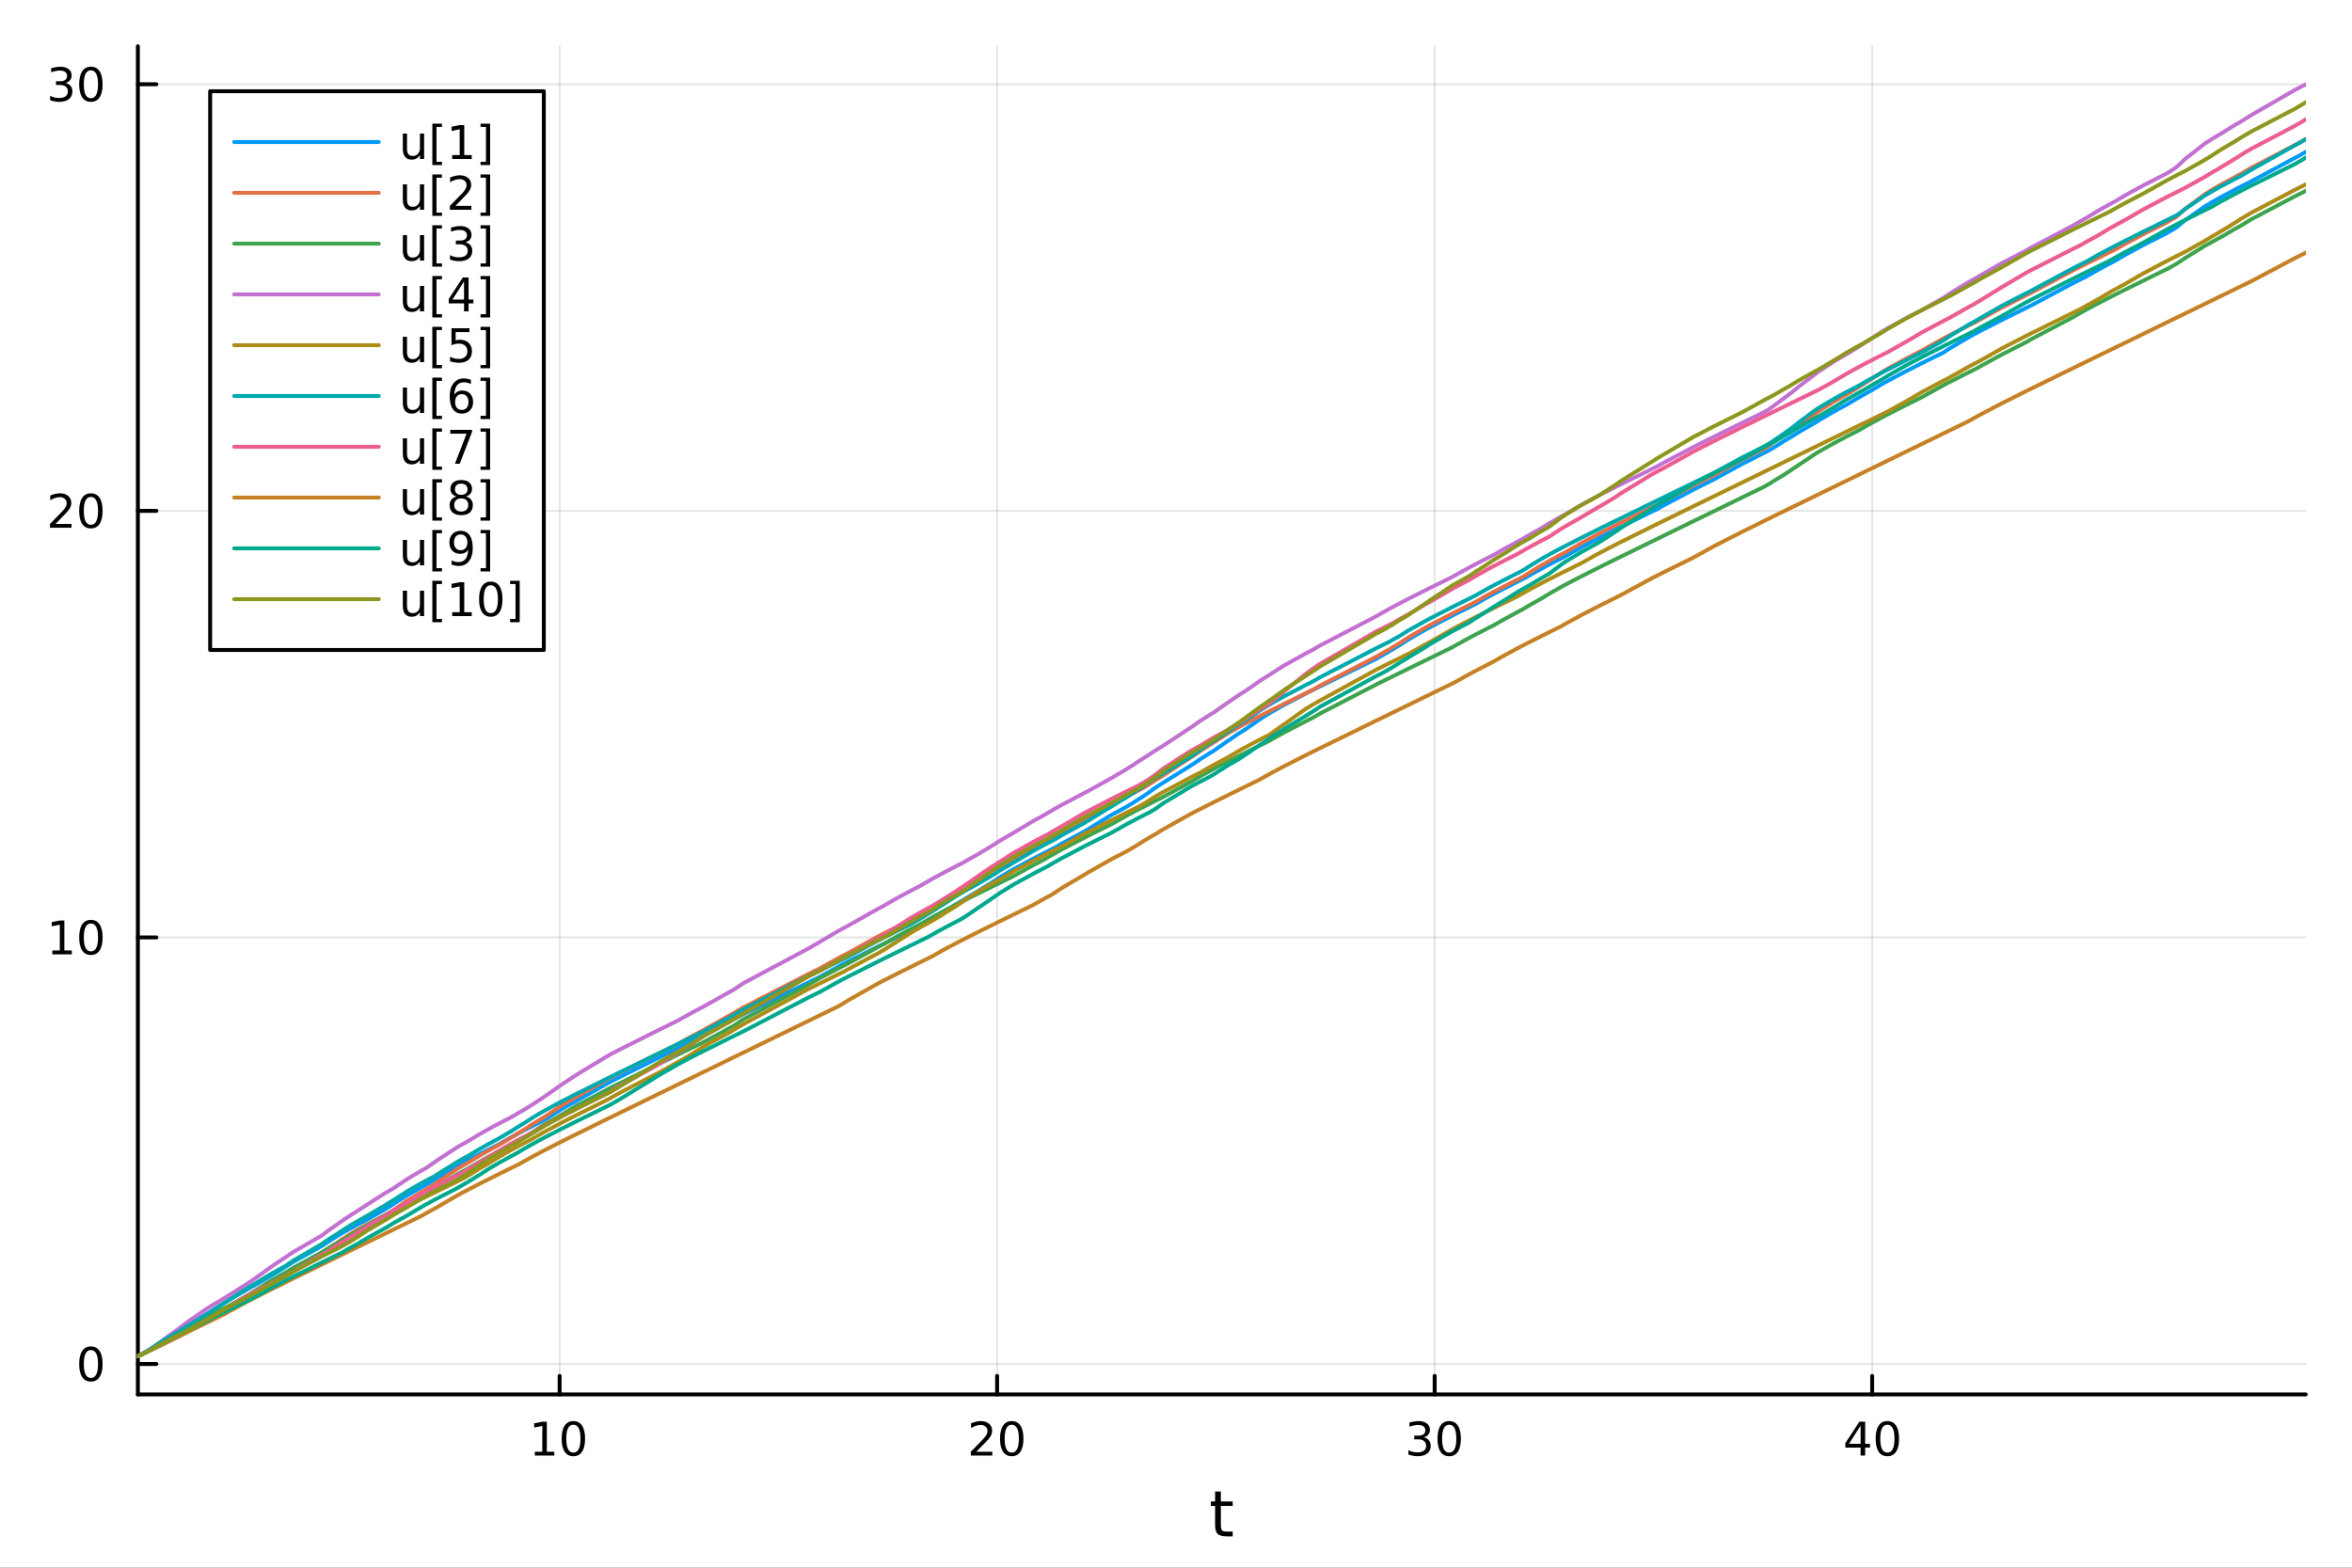 <?xml version="1.0" encoding="utf-8"?>
<svg xmlns="http://www.w3.org/2000/svg" xmlns:xlink="http://www.w3.org/1999/xlink" width="600" height="400" viewBox="0 0 2400 1600">
<rect x="0" y="0" width="2400" height="1600" fill="#333333" stroke="none"/>
<defs>
  <clipPath id="clip730">
    <rect x="0" y="0" width="2400" height="1600"/>
  </clipPath>
</defs>
<path clip-path="url(#clip730)" d="M0 1600 L2400 1600 L2400 0 L0 0  Z" fill="#ffffff" fill-rule="evenodd" fill-opacity="1"/>
<defs>
  <clipPath id="clip731">
    <rect x="480" y="0" width="1681" height="1600"/>
  </clipPath>
</defs>
<path clip-path="url(#clip730)" d="M140.696 1423.18 L2352.76 1423.18 L2352.76 47.244 L140.696 47.244  Z" fill="#ffffff" fill-rule="evenodd" fill-opacity="1"/>
<defs>
  <clipPath id="clip732">
    <rect x="140" y="47" width="2213" height="1377"/>
  </clipPath>
</defs>
<polyline clip-path="url(#clip732)" style="stroke:#000000; stroke-linecap:round; stroke-linejoin:round; stroke-width:2; stroke-opacity:0.1; fill:none" points="571.031,1423.18 571.031,47.244 "/>
<polyline clip-path="url(#clip732)" style="stroke:#000000; stroke-linecap:round; stroke-linejoin:round; stroke-width:2; stroke-opacity:0.1; fill:none" points="1017.48,1423.18 1017.48,47.244 "/>
<polyline clip-path="url(#clip732)" style="stroke:#000000; stroke-linecap:round; stroke-linejoin:round; stroke-width:2; stroke-opacity:0.1; fill:none" points="1463.94,1423.18 1463.94,47.244 "/>
<polyline clip-path="url(#clip732)" style="stroke:#000000; stroke-linecap:round; stroke-linejoin:round; stroke-width:2; stroke-opacity:0.1; fill:none" points="1910.39,1423.18 1910.39,47.244 "/>
<polyline clip-path="url(#clip732)" style="stroke:#000000; stroke-linecap:round; stroke-linejoin:round; stroke-width:2; stroke-opacity:0.1; fill:none" points="140.696,1392.1 2352.76,1392.1 "/>
<polyline clip-path="url(#clip732)" style="stroke:#000000; stroke-linecap:round; stroke-linejoin:round; stroke-width:2; stroke-opacity:0.1; fill:none" points="140.696,956.729 2352.76,956.729 "/>
<polyline clip-path="url(#clip732)" style="stroke:#000000; stroke-linecap:round; stroke-linejoin:round; stroke-width:2; stroke-opacity:0.1; fill:none" points="140.696,521.362 2352.76,521.362 "/>
<polyline clip-path="url(#clip732)" style="stroke:#000000; stroke-linecap:round; stroke-linejoin:round; stroke-width:2; stroke-opacity:0.1; fill:none" points="140.696,85.995 2352.76,85.995 "/>
<polyline clip-path="url(#clip730)" style="stroke:#000000; stroke-linecap:round; stroke-linejoin:round; stroke-width:4; stroke-opacity:1; fill:none" points="140.696,1423.18 2352.76,1423.18 "/>
<polyline clip-path="url(#clip730)" style="stroke:#000000; stroke-linecap:round; stroke-linejoin:round; stroke-width:4; stroke-opacity:1; fill:none" points="571.031,1423.18 571.031,1404.28 "/>
<polyline clip-path="url(#clip730)" style="stroke:#000000; stroke-linecap:round; stroke-linejoin:round; stroke-width:4; stroke-opacity:1; fill:none" points="1017.48,1423.18 1017.48,1404.28 "/>
<polyline clip-path="url(#clip730)" style="stroke:#000000; stroke-linecap:round; stroke-linejoin:round; stroke-width:4; stroke-opacity:1; fill:none" points="1463.94,1423.18 1463.94,1404.28 "/>
<polyline clip-path="url(#clip730)" style="stroke:#000000; stroke-linecap:round; stroke-linejoin:round; stroke-width:4; stroke-opacity:1; fill:none" points="1910.39,1423.18 1910.39,1404.28 "/>
<path clip-path="url(#clip730)" d="M545.719 1481.64 L553.357 1481.64 L553.357 1455.28 L545.047 1456.95 L545.047 1452.69 L553.311 1451.02 L557.987 1451.02 L557.987 1481.64 L565.626 1481.64 L565.626 1485.58 L545.719 1485.58 L545.719 1481.64 Z" fill="#000000" fill-rule="nonzero" fill-opacity="1" /><path clip-path="url(#clip730)" d="M585.07 1454.1 Q581.459 1454.1 579.631 1457.66 Q577.825 1461.2 577.825 1468.33 Q577.825 1475.44 579.631 1479.01 Q581.459 1482.55 585.07 1482.55 Q588.705 1482.55 590.51 1479.01 Q592.339 1475.44 592.339 1468.33 Q592.339 1461.2 590.51 1457.66 Q588.705 1454.1 585.07 1454.1 M585.07 1450.39 Q590.88 1450.39 593.936 1455 Q597.015 1459.58 597.015 1468.33 Q597.015 1477.06 593.936 1481.67 Q590.88 1486.25 585.07 1486.25 Q579.26 1486.25 576.181 1481.67 Q573.126 1477.06 573.126 1468.33 Q573.126 1459.58 576.181 1455 Q579.26 1450.39 585.07 1450.39 Z" fill="#000000" fill-rule="nonzero" fill-opacity="1" /><path clip-path="url(#clip730)" d="M996.257 1481.64 L1012.58 1481.64 L1012.58 1485.58 L990.632 1485.58 L990.632 1481.64 Q993.294 1478.89 997.878 1474.26 Q1002.48 1469.61 1003.66 1468.27 Q1005.91 1465.74 1006.79 1464.01 Q1007.69 1462.25 1007.69 1460.56 Q1007.69 1457.8 1005.75 1456.07 Q1003.83 1454.33 1000.72 1454.33 Q998.526 1454.33 996.072 1455.09 Q993.641 1455.86 990.864 1457.41 L990.864 1452.69 Q993.688 1451.55 996.141 1450.97 Q998.595 1450.39 1000.63 1450.39 Q1006 1450.39 1009.2 1453.08 Q1012.39 1455.77 1012.39 1460.26 Q1012.39 1462.39 1011.58 1464.31 Q1010.79 1466.2 1008.69 1468.8 Q1008.11 1469.47 1005.01 1472.69 Q1001.91 1475.88 996.257 1481.64 Z" fill="#000000" fill-rule="nonzero" fill-opacity="1" /><path clip-path="url(#clip730)" d="M1032.39 1454.1 Q1028.78 1454.1 1026.95 1457.66 Q1025.15 1461.2 1025.15 1468.33 Q1025.15 1475.44 1026.95 1479.01 Q1028.78 1482.55 1032.39 1482.55 Q1036.03 1482.55 1037.83 1479.01 Q1039.66 1475.44 1039.66 1468.33 Q1039.66 1461.2 1037.83 1457.66 Q1036.03 1454.1 1032.39 1454.1 M1032.39 1450.39 Q1038.2 1450.39 1041.26 1455 Q1044.34 1459.58 1044.34 1468.33 Q1044.34 1477.06 1041.26 1481.67 Q1038.2 1486.25 1032.39 1486.25 Q1026.58 1486.25 1023.5 1481.67 Q1020.45 1477.06 1020.45 1468.33 Q1020.45 1459.58 1023.5 1455 Q1026.58 1450.39 1032.39 1450.39 Z" fill="#000000" fill-rule="nonzero" fill-opacity="1" /><path clip-path="url(#clip730)" d="M1452.78 1466.95 Q1456.14 1467.66 1458.01 1469.93 Q1459.91 1472.2 1459.91 1475.53 Q1459.91 1480.65 1456.39 1483.45 Q1452.87 1486.25 1446.39 1486.25 Q1444.21 1486.25 1441.9 1485.81 Q1439.61 1485.39 1437.15 1484.54 L1437.15 1480.02 Q1439.1 1481.16 1441.41 1481.74 Q1443.73 1482.32 1446.25 1482.32 Q1450.65 1482.32 1452.94 1480.58 Q1455.26 1478.84 1455.26 1475.53 Q1455.26 1472.48 1453.1 1470.77 Q1450.97 1469.03 1447.15 1469.03 L1443.13 1469.03 L1443.13 1465.19 L1447.34 1465.19 Q1450.79 1465.19 1452.62 1463.82 Q1454.45 1462.43 1454.45 1459.84 Q1454.45 1457.18 1452.55 1455.77 Q1450.67 1454.33 1447.15 1454.33 Q1445.23 1454.33 1443.03 1454.75 Q1440.84 1455.16 1438.2 1456.04 L1438.2 1451.88 Q1440.86 1451.14 1443.17 1450.77 Q1445.51 1450.39 1447.57 1450.39 Q1452.9 1450.39 1456 1452.83 Q1459.1 1455.23 1459.1 1459.35 Q1459.1 1462.22 1457.46 1464.21 Q1455.81 1466.18 1452.78 1466.95 Z" fill="#000000" fill-rule="nonzero" fill-opacity="1" /><path clip-path="url(#clip730)" d="M1478.77 1454.1 Q1475.16 1454.1 1473.33 1457.66 Q1471.53 1461.2 1471.53 1468.33 Q1471.53 1475.44 1473.33 1479.01 Q1475.16 1482.55 1478.77 1482.55 Q1482.41 1482.55 1484.21 1479.01 Q1486.04 1475.44 1486.04 1468.33 Q1486.04 1461.2 1484.21 1457.66 Q1482.41 1454.1 1478.77 1454.1 M1478.77 1450.39 Q1484.58 1450.39 1487.64 1455 Q1490.72 1459.58 1490.72 1468.33 Q1490.72 1477.06 1487.64 1481.67 Q1484.58 1486.25 1478.77 1486.25 Q1472.96 1486.25 1469.89 1481.67 Q1466.83 1477.06 1466.83 1468.33 Q1466.83 1459.58 1469.89 1455 Q1472.96 1450.39 1478.77 1450.39 Z" fill="#000000" fill-rule="nonzero" fill-opacity="1" /><path clip-path="url(#clip730)" d="M1898.56 1455.09 L1886.76 1473.54 L1898.56 1473.54 L1898.56 1455.09 M1897.33 1451.02 L1903.21 1451.02 L1903.21 1473.54 L1908.14 1473.54 L1908.14 1477.43 L1903.21 1477.43 L1903.21 1485.58 L1898.56 1485.58 L1898.56 1477.43 L1882.96 1477.43 L1882.96 1472.92 L1897.33 1451.02 Z" fill="#000000" fill-rule="nonzero" fill-opacity="1" /><path clip-path="url(#clip730)" d="M1925.88 1454.1 Q1922.26 1454.1 1920.44 1457.66 Q1918.63 1461.2 1918.63 1468.33 Q1918.63 1475.44 1920.44 1479.01 Q1922.26 1482.55 1925.88 1482.55 Q1929.51 1482.55 1931.32 1479.01 Q1933.14 1475.44 1933.14 1468.33 Q1933.14 1461.2 1931.32 1457.66 Q1929.51 1454.1 1925.88 1454.1 M1925.88 1450.39 Q1931.69 1450.39 1934.74 1455 Q1937.82 1459.58 1937.82 1468.33 Q1937.82 1477.06 1934.74 1481.67 Q1931.69 1486.25 1925.88 1486.25 Q1920.07 1486.25 1916.99 1481.67 Q1913.93 1477.06 1913.93 1468.33 Q1913.93 1459.58 1916.99 1455 Q1920.07 1450.39 1925.88 1450.39 Z" fill="#000000" fill-rule="nonzero" fill-opacity="1" /><path clip-path="url(#clip730)" d="M1245.79 1522.27 L1245.79 1532.4 L1257.85 1532.4 L1257.85 1536.95 L1245.79 1536.95 L1245.79 1556.3 Q1245.79 1560.66 1246.96 1561.9 Q1248.17 1563.14 1251.83 1563.14 L1257.85 1563.14 L1257.85 1568.04 L1251.83 1568.04 Q1245.05 1568.04 1242.48 1565.53 Q1239.9 1562.98 1239.9 1556.3 L1239.9 1536.95 L1235.6 1536.95 L1235.6 1532.4 L1239.9 1532.4 L1239.9 1522.27 L1245.79 1522.27 Z" fill="#000000" fill-rule="nonzero" fill-opacity="1" /><polyline clip-path="url(#clip730)" style="stroke:#000000; stroke-linecap:round; stroke-linejoin:round; stroke-width:4; stroke-opacity:1; fill:none" points="140.696,1423.18 140.696,47.244 "/>
<polyline clip-path="url(#clip730)" style="stroke:#000000; stroke-linecap:round; stroke-linejoin:round; stroke-width:4; stroke-opacity:1; fill:none" points="140.696,1392.1 159.593,1392.1 "/>
<polyline clip-path="url(#clip730)" style="stroke:#000000; stroke-linecap:round; stroke-linejoin:round; stroke-width:4; stroke-opacity:1; fill:none" points="140.696,956.729 159.593,956.729 "/>
<polyline clip-path="url(#clip730)" style="stroke:#000000; stroke-linecap:round; stroke-linejoin:round; stroke-width:4; stroke-opacity:1; fill:none" points="140.696,521.362 159.593,521.362 "/>
<polyline clip-path="url(#clip730)" style="stroke:#000000; stroke-linecap:round; stroke-linejoin:round; stroke-width:4; stroke-opacity:1; fill:none" points="140.696,85.995 159.593,85.995 "/>
<path clip-path="url(#clip730)" d="M92.751 1377.9 Q89.14 1377.9 87.311 1381.46 Q85.506 1385 85.506 1392.13 Q85.506 1399.24 87.311 1402.8 Q89.14 1406.34 92.751 1406.34 Q96.385 1406.34 98.191 1402.8 Q100.02 1399.24 100.02 1392.13 Q100.02 1385 98.191 1381.46 Q96.385 1377.9 92.751 1377.9 M92.751 1374.19 Q98.561 1374.19 101.617 1378.8 Q104.696 1383.38 104.696 1392.13 Q104.696 1400.86 101.617 1405.46 Q98.561 1410.05 92.751 1410.05 Q86.941 1410.05 83.862 1405.46 Q80.807 1400.86 80.807 1392.13 Q80.807 1383.38 83.862 1378.8 Q86.941 1374.19 92.751 1374.19 Z" fill="#000000" fill-rule="nonzero" fill-opacity="1" /><path clip-path="url(#clip730)" d="M53.4 970.074 L61.038 970.074 L61.038 943.709 L52.728 945.375 L52.728 941.116 L60.992 939.449 L65.668 939.449 L65.668 970.074 L73.307 970.074 L73.307 974.009 L53.4 974.009 L53.4 970.074 Z" fill="#000000" fill-rule="nonzero" fill-opacity="1" /><path clip-path="url(#clip730)" d="M92.751 942.528 Q89.14 942.528 87.311 946.093 Q85.506 949.635 85.506 956.764 Q85.506 963.871 87.311 967.435 Q89.14 970.977 92.751 970.977 Q96.385 970.977 98.191 967.435 Q100.02 963.871 100.02 956.764 Q100.02 949.635 98.191 946.093 Q96.385 942.528 92.751 942.528 M92.751 938.824 Q98.561 938.824 101.617 943.431 Q104.696 948.014 104.696 956.764 Q104.696 965.491 101.617 970.097 Q98.561 974.681 92.751 974.681 Q86.941 974.681 83.862 970.097 Q80.807 965.491 80.807 956.764 Q80.807 948.014 83.862 943.431 Q86.941 938.824 92.751 938.824 Z" fill="#000000" fill-rule="nonzero" fill-opacity="1" /><path clip-path="url(#clip730)" d="M56.617 534.707 L72.936 534.707 L72.936 538.642 L50.992 538.642 L50.992 534.707 Q53.654 531.952 58.237 527.323 Q62.844 522.67 64.025 521.327 Q66.27 518.804 67.149 517.068 Q68.052 515.309 68.052 513.619 Q68.052 510.864 66.108 509.128 Q64.186 507.392 61.085 507.392 Q58.886 507.392 56.432 508.156 Q54.001 508.92 51.224 510.471 L51.224 505.749 Q54.048 504.614 56.501 504.036 Q58.955 503.457 60.992 503.457 Q66.362 503.457 69.557 506.142 Q72.751 508.827 72.751 513.318 Q72.751 515.448 71.941 517.369 Q71.154 519.267 69.048 521.86 Q68.469 522.531 65.367 525.749 Q62.265 528.943 56.617 534.707 Z" fill="#000000" fill-rule="nonzero" fill-opacity="1" /><path clip-path="url(#clip730)" d="M92.751 507.161 Q89.14 507.161 87.311 510.725 Q85.506 514.267 85.506 521.397 Q85.506 528.503 87.311 532.068 Q89.14 535.61 92.751 535.61 Q96.385 535.61 98.191 532.068 Q100.02 528.503 100.02 521.397 Q100.02 514.267 98.191 510.725 Q96.385 507.161 92.751 507.161 M92.751 503.457 Q98.561 503.457 101.617 508.063 Q104.696 512.647 104.696 521.397 Q104.696 530.124 101.617 534.73 Q98.561 539.313 92.751 539.313 Q86.941 539.313 83.862 534.73 Q80.807 530.124 80.807 521.397 Q80.807 512.647 83.862 508.063 Q86.941 503.457 92.751 503.457 Z" fill="#000000" fill-rule="nonzero" fill-opacity="1" /><path clip-path="url(#clip730)" d="M66.756 84.64 Q70.112 85.358 71.987 87.626 Q73.885 89.895 73.885 93.228 Q73.885 98.344 70.367 101.145 Q66.849 103.946 60.367 103.946 Q58.191 103.946 55.876 103.506 Q53.585 103.089 51.131 102.233 L51.131 97.719 Q53.075 98.853 55.39 99.432 Q57.705 100.011 60.228 100.011 Q64.626 100.011 66.918 98.275 Q69.233 96.538 69.233 93.228 Q69.233 90.173 67.08 88.46 Q64.95 86.724 61.131 86.724 L57.103 86.724 L57.103 82.881 L61.316 82.881 Q64.765 82.881 66.594 81.515 Q68.423 80.126 68.423 77.534 Q68.423 74.872 66.525 73.46 Q64.65 72.025 61.131 72.025 Q59.21 72.025 57.011 72.441 Q54.812 72.858 52.173 73.738 L52.173 69.571 Q54.835 68.83 57.15 68.46 Q59.487 68.09 61.548 68.09 Q66.872 68.09 69.974 70.52 Q73.075 72.927 73.075 77.048 Q73.075 79.918 71.432 81.909 Q69.788 83.876 66.756 84.64 Z" fill="#000000" fill-rule="nonzero" fill-opacity="1" /><path clip-path="url(#clip730)" d="M92.751 71.793 Q89.14 71.793 87.311 75.358 Q85.506 78.9 85.506 86.029 Q85.506 93.136 87.311 96.701 Q89.14 100.242 92.751 100.242 Q96.385 100.242 98.191 96.701 Q100.02 93.136 100.02 86.029 Q100.02 78.9 98.191 75.358 Q96.385 71.793 92.751 71.793 M92.751 68.09 Q98.561 68.09 101.617 72.696 Q104.696 77.279 104.696 86.029 Q104.696 94.756 101.617 99.363 Q98.561 103.946 92.751 103.946 Q86.941 103.946 83.862 99.363 Q80.807 94.756 80.807 86.029 Q80.807 77.279 83.862 72.696 Q86.941 68.09 92.751 68.09 Z" fill="#000000" fill-rule="nonzero" fill-opacity="1" /><polyline clip-path="url(#clip732)" style="stroke:#009af9; stroke-linecap:round; stroke-linejoin:round; stroke-width:4; stroke-opacity:1; fill:none" points="140.696,1384.24 140.696,1384.24 151.234,1378.28 151.283,1378.25 156.11,1375.21 158.267,1373.7 163.325,1370.31 180.165,1360.17 182.419,1358.7 185.736,1356.6 193.327,1352.02 193.495,1351.91 212.597,1340.12 218.584,1336.26 225.839,1331.87 228.88,1329.83 229.995,1329.1 231.977,1327.83 253.299,1315.38 257.649,1313.03 257.911,1312.89 258.667,1312.49 276.618,1301.98 290.191,1293.72 290.379,1293.61 291.3,1292.99 299.507,1287.77 327.29,1272.28 328.036,1271.89 330.22,1270.55 332.564,1268.92 336.328,1266.41 343.763,1261.74 348.301,1259.04 358.363,1253.36 363.35,1250.65 365.34,1249.59 374.261,1244.91 393.768,1233.73 393.879,1233.66 400.251,1229.72 403.401,1227.57 415.768,1219.81 430.46,1211.51 434.651,1209.26 435.798,1208.54 443.86,1203.7 444.388,1203.39 446.004,1202.31 466.605,1189.89 471.624,1187.13 477.864,1183.78 478.362,1183.51 479.613,1182.85 489.496,1177.72 498.24,1173.28 508.883,1167.94 521.766,1160.61 527.942,1157.27 530.23,1156.05 534.626,1153.74 543.088,1149.38 544.15,1148.83 553.335,1144.19 556.532,1142.29 573.295,1131.82 589.086,1123.08 620.705,1105.25 623.003,1104.06 631.446,1099.72 632.043,1099.42 670.34,1080.36 673.643,1078.74 691.891,1069.8 696.374,1067.21 705.054,1062.4 718.356,1055.36 745.315,1041.75 747.544,1040.64 749.207,1039.82 757.693,1035.62 758.79,1035.08 823.731,1003.32 836.426,997.123 837.56,996.462 855.18,986.74 860.167,984.12 861.362,983.498 864.974,981.63 896.371,965.863 901.921,963.125 903.531,962.332 914.74,956.823 928.454,950.107 939.447,943.887 947.223,939.697 950.5,937.97 950.571,937.932 950.99,937.712 960.977,931.767 964.322,929.871 973.147,924.321 980.691,919.905 982.14,919.083 982.94,918.633 983.37,918.35 988.983,914.777 999.498,908.551 1002.19,906.783 1012.31,900.557 1012.73,900.268 1020.46,895.224 1033.63,887.434 1054.53,876.208 1065.33,870.683 1069.07,868.798 1072.86,866.896 1075.45,865.599 1075.65,865.481 1083.69,860.828 1105.63,849.076 1105.95,848.878 1109.68,846.637 1134.1,831.725 1134.72,831.38 1148.84,823.807 1150.25,822.933 1157.11,818.854 1160,816.932 1161.78,815.785 1166.31,812.947 1168.71,811.267 1171.35,809.486 1174.03,807.478 1177.41,805.068 1180.07,803.242 1180.53,802.936 1186.57,799.028 1186.6,799.009 1214.65,781.556 1217.43,779.769 1219.11,778.711 1224.56,774.933 1234.93,768.361 1238.65,766.16 1239.06,765.879 1239.64,765.432 1252.93,756.137 1254.52,755.121 1263.02,749.268 1268.85,745.582 1270.31,744.689 1276.26,740.656 1276.49,740.479 1285.32,734.275 1289.91,731.306 1294.87,728.257 1295,728.175 1295.32,727.987 1297.86,726.476 1308.58,720.399 1310.76,719.203 1311.33,718.896 1331.77,708.197 1340.2,703.933 1341.04,703.509 1347.16,700.45 1404.51,672.258 1411.87,668.052 1417.24,665.096 1420.17,663.248 1428.98,657.977 1435.6,653.67 1438.81,651.686 1454.24,642.813 1461.02,639.155 1481.71,628.464 1483.91,627.355 1498.89,619.873 1500.07,619.291 1504.67,617.014 1516.58,610.248 1523.68,606.416 1524.86,605.793 1533.4,601.33 1548.76,593.521 1552.79,591.5 1556.71,589.548 1560.89,587.098 1571.98,580.913 1580.6,576.323 1581.07,576.076 1581.98,575.598 1592.53,570.165 1597.59,567.598 1613.41,558.581 1629.52,550.081 1634.64,547.457 1647.77,540.838 1651.3,539.081 1653.2,538.136 1684.97,522.483 1691.69,519.191 1698.13,515.494 1728.46,499.474 1749.38,489.017 1778.25,473.238 1800.37,462.046 1804.36,460.062 1806.17,458.996 1809.4,457.124 1809.91,456.837 1819.73,450.612 1827.03,446.328 1827.68,445.957 1828.11,445.712 1836.37,440.461 1852.77,431.04 1856.33,428.793 1871.22,420.081 1883.98,413.2 1897.69,405.119 1901.35,403.086 1906.19,400.451 1920.73,391.782 1925.49,389.133 1944.64,378.993 1961.35,370.535 1982.56,360.022 1983.95,359.209 1988.74,356.035 2009.38,343.868 2014.18,341.258 2017.56,339.455 2020.08,338.124 2043.02,326.387 2067.21,314.391 2072.68,311.699 2115.33,288.984 2123.09,285.101 2128.54,282.393 2141.16,275.216 2152.64,269.083 2158.05,266.272 2168.77,259.974 2186.96,250.139 2211.34,237.738 2213.61,236.395 2218.97,233.313 2220.28,232.452 2220.54,232.261 2222.19,231.04 2224.22,229.396 2225.54,228.227 2229.53,224.887 2249.82,210.716 2256.74,206.578 2265.44,201.652 2266.69,200.965 2280.31,193.705 2286.87,190.32 2296.82,185.27 2297.3,184.983 2341.6,161.247 2345.21,159.435 2349.09,157.151 2352.76,155.05 "/>
<polyline clip-path="url(#clip732)" style="stroke:#e26f46; stroke-linecap:round; stroke-linejoin:round; stroke-width:4; stroke-opacity:1; fill:none" points="140.696,1384.24 140.696,1384.24 151.234,1379.1 151.283,1379.08 156.11,1376.72 158.267,1375.67 163.325,1373.2 180.165,1364.99 182.419,1363.69 185.736,1361.5 193.327,1356.76 193.495,1356.66 212.597,1345.9 218.584,1342.22 225.839,1337.99 228.88,1336.28 229.995,1335.66 231.977,1334.56 253.299,1321.99 257.649,1319.63 257.911,1319.49 258.667,1319.08 276.618,1309.74 290.191,1301.91 290.379,1301.8 291.3,1301.21 299.507,1295.47 327.29,1279.14 328.036,1278.67 330.22,1277.31 332.564,1275.66 336.328,1273.12 343.763,1268.4 348.301,1265.28 358.363,1258.91 363.35,1255.96 365.34,1254.82 374.261,1249.85 393.768,1239.6 393.879,1239.53 400.251,1235.76 403.401,1233.67 415.768,1225.16 430.46,1216.39 434.651,1214.05 435.798,1213.31 443.86,1208.34 444.388,1207.97 446.004,1206.72 466.605,1192.95 471.624,1190.01 477.864,1186.49 478.362,1186.22 479.613,1185.41 489.496,1179.36 498.24,1174.39 508.883,1168.63 521.766,1160.99 527.942,1157.03 530.23,1155.63 534.626,1153.01 543.088,1147.5 544.15,1146.84 553.335,1141.4 556.532,1139.3 573.295,1128.11 589.086,1119.05 620.705,1100.98 623.003,1099.77 631.446,1095.41 632.043,1095.11 670.34,1076.02 673.643,1074.39 691.891,1065.45 696.374,1062.86 705.054,1058.05 718.356,1051.01 745.315,1035.87 747.544,1034.7 749.207,1033.68 757.693,1028.67 758.79,1028.05 823.731,994.7 836.426,988.468 837.56,987.804 855.18,978.055 860.167,975.43 861.362,974.808 864.974,972.937 896.371,955.516 901.921,952.659 903.531,951.837 914.74,946.175 928.454,939.35 939.447,933.08 947.223,928.228 950.5,926.283 950.571,926.241 950.99,925.996 960.977,919.565 964.322,917.549 973.147,911.758 980.691,907.2 982.14,906.355 982.94,905.893 983.37,905.604 988.983,901.961 999.498,895.643 1002.19,894.105 1012.31,888.533 1012.73,888.306 1020.46,884.215 1033.63,877.45 1054.53,865.677 1065.33,860.016 1069.07,858.098 1072.86,856.167 1075.45,854.853 1075.65,854.734 1083.69,850.039 1105.63,838.228 1105.95,838.029 1109.68,835.782 1134.1,822.298 1134.72,821.973 1148.84,813.708 1150.25,812.92 1157.11,809.186 1160,807.645 1161.78,806.709 1166.31,804.338 1168.71,802.87 1171.35,801.297 1174.03,799.477 1177.41,797.274 1180.07,795.59 1180.53,795.306 1186.57,791.658 1186.6,791.638 1214.65,773.229 1217.43,771.652 1219.11,770.551 1224.56,766.654 1234.93,759.924 1238.65,757.681 1239.06,757.395 1239.64,756.999 1252.93,748.557 1254.52,747.614 1263.02,742.759 1268.85,739.568 1270.31,738.78 1276.26,735.62 1276.49,735.497 1285.32,730.919 1289.91,728.575 1294.87,726.069 1295,726 1295.32,725.842 1297.86,724.562 1308.58,719.215 1310.76,718.13 1311.33,717.85 1331.77,707.778 1340.2,703.646 1341.04,703.152 1347.16,699.656 1404.51,670.186 1411.87,665.951 1417.24,662.979 1420.17,661.123 1428.98,655.836 1435.6,651.52 1438.81,649.532 1454.24,640.648 1461.02,636.987 1481.71,626.291 1483.91,625.181 1498.89,617.698 1500.07,617.115 1504.67,614.838 1516.58,608.072 1523.68,604.239 1524.86,603.616 1533.4,599.153 1548.76,591.344 1552.79,589.323 1556.71,587.021 1560.89,584.259 1571.98,577.481 1580.6,572.596 1581.07,572.335 1581.98,571.833 1592.53,566.178 1597.59,563.537 1613.41,554.371 1629.52,545.798 1634.64,543.159 1647.77,536.515 1651.3,534.753 1653.2,533.806 1684.97,518.135 1691.69,514.842 1698.13,511.144 1728.46,495.121 1749.38,484.664 1778.25,468.885 1800.37,457.692 1804.36,455.351 1806.17,454.145 1809.4,451.752 1809.91,451.391 1819.73,444.78 1827.03,439.693 1827.68,439.264 1828.11,438.938 1836.37,433.089 1852.77,421.84 1856.33,419.346 1871.22,409.934 1883.98,402.732 1897.69,394.46 1901.35,392.064 1906.19,389.03 1920.73,379.577 1925.49,376.763 1944.64,366.225 1961.35,357.612 1982.56,345.679 1983.95,344.943 1988.74,342.423 2009.38,331.901 2014.18,329.501 2017.56,327.821 2020.08,326.337 2043.02,313.782 2067.21,301.484 2072.68,298.759 2115.33,275.94 2123.09,272.052 2128.54,269.341 2141.16,263.101 2152.64,257.462 2158.05,254.81 2168.77,248.732 2186.96,239.096 2211.34,226.801 2213.61,225.463 2218.97,222.39 2220.28,221.532 2220.54,221.341 2222.19,219.967 2224.22,218.151 2225.54,217.002 2229.53,213.363 2249.82,198.274 2256.74,193.971 2265.44,188.899 2266.69,188.194 2280.31,180.801 2286.87,177.376 2296.82,171.5 2297.3,171.229 2341.6,148.091 2345.21,146.292 2349.09,144.022 2352.76,141.931 "/>
<polyline clip-path="url(#clip732)" style="stroke:#3da44d; stroke-linecap:round; stroke-linejoin:round; stroke-width:4; stroke-opacity:1; fill:none" points="140.696,1384.24 140.696,1384.24 151.234,1379.1 151.283,1379.08 156.11,1376.72 158.267,1375.67 163.325,1372.76 180.165,1362.48 182.419,1361.2 185.736,1359.06 193.327,1354.4 193.495,1354.3 212.597,1343.64 218.584,1340.49 225.839,1336.74 228.88,1335.19 229.995,1334.62 231.977,1333.62 253.299,1321.63 257.649,1318.94 257.911,1318.76 258.667,1318.23 276.618,1306.95 290.191,1299.4 290.379,1299.3 291.3,1298.81 299.507,1293.81 327.29,1278.67 328.036,1278.21 330.22,1276.89 332.564,1275.5 336.328,1273.32 343.763,1269.16 348.301,1266.3 358.363,1260.35 363.35,1257.55 365.34,1256.27 374.261,1250.82 393.768,1240.01 393.879,1239.95 400.251,1236.61 403.401,1234.98 415.768,1227.77 430.46,1219.84 434.651,1217.65 435.798,1217.06 443.86,1212.27 444.388,1211.91 446.004,1210.84 466.605,1198.53 471.624,1195.78 477.864,1192.45 478.362,1192.18 479.613,1191.41 489.496,1185.55 498.24,1180.69 508.883,1175.02 521.766,1168.4 527.942,1164.75 530.23,1163.44 534.626,1160.98 543.088,1155.7 544.15,1155.07 553.335,1149.05 556.532,1147.09 573.295,1137.54 589.086,1128.11 620.705,1111.42 623.003,1110.26 631.446,1106.02 632.043,1105.73 670.34,1086.85 673.643,1085.24 691.891,1076.32 696.374,1074.13 705.054,1069.89 718.356,1063.4 745.315,1048.73 747.544,1047.58 749.207,1046.57 757.693,1040.93 758.79,1040.24 823.731,1005.66 836.426,998.448 837.56,997.829 855.18,988.549 860.167,986.002 861.362,985.396 864.974,983.57 896.371,966.338 901.921,963.495 903.531,962.525 914.74,956.081 928.454,948.706 939.447,943.031 947.223,938.453 950.5,936.598 950.571,936.557 950.99,936.323 960.977,930.879 964.322,929.106 973.147,924.517 980.691,920.669 982.14,919.936 982.94,919.532 983.37,919.315 988.983,916.495 999.498,911.259 1002.19,909.926 1012.31,904.934 1012.73,904.726 1020.46,900.927 1033.63,894.475 1054.53,882.939 1065.33,877.337 1069.07,875.097 1072.86,872.892 1075.45,871.415 1075.65,871.303 1083.69,866.864 1105.63,855.421 1105.95,855.257 1109.68,853.374 1134.1,841.22 1134.72,840.913 1148.84,832.953 1150.25,832.186 1157.11,828.539 1160,827.027 1161.78,826.107 1166.31,823.772 1168.71,822.542 1171.35,821.202 1174.03,819.841 1177.41,818.14 1180.07,816.803 1180.53,816.574 1186.57,813.561 1186.6,813.543 1214.65,798.15 1217.43,796.715 1219.11,795.69 1224.56,792.478 1234.93,786.667 1238.65,784.663 1239.06,784.441 1239.64,784.133 1252.93,777.19 1254.52,776.374 1263.02,772.063 1268.85,769.14 1270.31,768.41 1276.26,765.448 1276.49,765.331 1285.32,760.963 1289.91,758.699 1294.87,756.264 1295,756.196 1295.32,756.042 1297.86,754.557 1308.58,748.563 1310.76,747.38 1311.33,747.076 1331.77,736.448 1340.2,732.199 1341.04,731.696 1347.16,728.141 1404.51,698.5 1411.87,694.871 1417.24,692.232 1420.17,690.794 1428.98,686.479 1435.6,683.237 1438.81,681.666 1454.24,674.127 1461.02,670.82 1481.71,660.726 1483.91,659.448 1498.89,651.176 1500.07,650.551 1504.67,648.128 1516.58,641.998 1523.68,638.412 1524.86,637.822 1533.4,632.865 1548.76,624.53 1552.79,622.42 1556.71,620.047 1560.89,617.593 1571.98,611.4 1580.6,606.11 1581.07,605.831 1581.98,605.295 1592.53,599.335 1597.59,596.591 1613.41,588.327 1629.52,580.203 1634.64,577.651 1647.77,571.157 1651.3,569.423 1653.2,568.489 1684.97,552.929 1691.69,549.645 1698.13,546.5 1728.46,531.703 1749.38,521.504 1778.25,507.425 1800.37,496.637 1804.36,494.335 1806.17,493.313 1809.4,491.216 1809.91,490.897 1819.73,484.947 1827.03,480.193 1827.68,479.788 1828.11,479.479 1836.37,473.883 1852.77,462.928 1856.33,460.795 1871.22,452.399 1883.98,445.664 1897.69,438.669 1901.35,436.501 1906.19,433.716 1920.73,425.797 1925.49,423.304 1944.64,413.544 1961.35,405.232 1982.56,393.466 1983.95,392.736 1988.74,390.234 2009.38,379.761 2014.18,377.367 2017.56,375.69 2020.08,374.208 2043.02,361.666 2067.21,349.372 2072.68,346.174 2115.33,323.761 2123.09,319.254 2128.54,316.221 2141.16,309.477 2152.64,303.572 2158.05,300.835 2168.77,295.469 2186.96,286.476 2211.34,274.52 2213.61,273.41 2218.97,270.325 2220.28,269.588 2220.54,269.445 2222.19,268.367 2224.22,267.073 2225.54,266.242 2229.53,263.449 2249.82,250.949 2256.74,247.111 2265.44,242.453 2266.69,241.796 2280.31,233.783 2286.87,230.17 2296.82,224.097 2297.3,223.818 2341.6,200.383 2345.21,198.577 2349.09,196.648 2352.76,194.828 "/>
<polyline clip-path="url(#clip732)" style="stroke:#c271d2; stroke-linecap:round; stroke-linejoin:round; stroke-width:4; stroke-opacity:1; fill:none" points="140.696,1384.24 140.696,1384.24 151.234,1378.28 151.283,1378.25 156.11,1375.21 158.267,1373.7 163.325,1369.86 180.165,1357.66 182.419,1356.01 185.736,1353.38 193.327,1347.85 193.495,1347.72 212.597,1334.59 218.584,1331 225.839,1326.87 228.88,1324.91 229.995,1324.21 231.977,1322.98 253.299,1309.5 257.649,1306.65 257.911,1306.45 258.667,1305.9 276.618,1293.02 290.191,1283.88 290.379,1283.76 291.3,1283.19 299.507,1277.64 327.29,1261.61 328.036,1261.14 330.22,1259.59 332.564,1257.75 336.328,1254.95 343.763,1249.83 348.301,1246.52 358.363,1239.85 363.35,1236.79 365.34,1235.43 374.261,1229.67 393.768,1217.23 393.879,1217.17 400.251,1213.54 403.401,1211.51 415.768,1203.17 430.46,1194.5 434.651,1192.18 435.798,1191.45 443.86,1185.84 444.388,1185.45 446.004,1184.25 466.605,1170.91 471.624,1168.02 477.864,1164.55 478.362,1164.28 479.613,1163.48 489.496,1157.5 498.24,1152.55 508.883,1146.82 521.766,1140.15 527.942,1136.5 530.23,1135.18 534.626,1132.71 543.088,1127.43 544.15,1126.79 553.335,1120.77 556.532,1118.52 573.295,1106.81 589.086,1096.4 620.705,1077.35 623.003,1076.11 631.446,1071.66 632.043,1071.35 670.34,1052.1 673.643,1050.48 691.891,1041.52 696.374,1038.93 705.054,1034.11 718.356,1027.07 745.315,1011.92 747.544,1010.75 749.207,1009.73 757.693,1004.04 758.79,1003.34 823.731,968.655 836.426,961.445 837.56,960.718 855.18,950.307 860.167,947.572 861.362,946.926 864.974,944.994 896.371,927.304 901.921,924.428 903.531,923.45 914.74,916.963 928.454,909.558 939.447,903.869 947.223,899.285 950.5,897.428 950.571,897.387 950.99,897.153 960.977,891.704 964.322,889.93 973.147,885.338 980.691,881.489 982.14,880.756 982.94,880.352 983.37,880.093 988.983,876.798 999.498,870.937 1002.19,869.239 1012.31,863.209 1012.73,862.926 1020.46,857.98 1033.63,850.295 1054.53,837.827 1065.33,831.994 1069.07,829.697 1072.86,827.443 1075.45,825.937 1075.65,825.823 1083.69,821.313 1105.63,809.769 1105.95,809.604 1109.68,807.711 1134.1,794.075 1134.72,793.748 1148.84,785.448 1150.25,784.524 1157.11,780.24 1160,778.249 1161.78,777.064 1166.31,774.141 1168.71,772.644 1171.35,771.043 1174.03,769.198 1177.41,766.967 1180.07,765.264 1180.53,764.978 1186.57,761.295 1186.6,761.274 1214.65,742.785 1217.43,740.949 1219.11,739.706 1224.56,735.89 1234.93,729.266 1238.65,727.051 1239.06,726.769 1239.64,726.32 1252.93,716.993 1254.52,715.974 1263.02,710.11 1268.85,706.417 1270.31,705.524 1276.26,701.486 1276.49,701.31 1285.32,695.101 1289.91,692.13 1294.87,689.08 1295,688.998 1295.32,688.809 1297.86,687.063 1308.58,680.244 1310.76,678.936 1311.33,678.601 1331.77,667.263 1340.2,662.865 1341.04,662.35 1347.16,658.72 1404.51,628.859 1411.87,624.614 1417.24,621.637 1420.17,620.047 1428.98,615.377 1435.6,611.947 1438.81,610.303 1454.24,602.528 1461.02,599.159 1481.71,588.959 1483.91,587.675 1498.89,579.372 1500.07,578.745 1504.67,576.316 1516.58,570.177 1523.68,566.587 1524.86,565.996 1533.4,561.036 1548.76,552.697 1552.79,550.587 1556.71,548.213 1560.89,545.759 1571.98,539.565 1580.6,534.275 1581.07,533.996 1581.98,533.46 1592.53,527.5 1597.59,524.756 1613.41,515.386 1629.52,506.711 1634.64,504.052 1647.77,497.374 1651.3,495.606 1653.2,494.656 1684.97,478.96 1691.69,475.664 1698.13,471.965 1728.46,455.939 1749.38,445.481 1778.25,431.281 1800.37,420.464 1804.36,418.16 1806.17,416.967 1809.4,414.598 1809.91,414.24 1819.73,406.906 1827.03,401.454 1827.68,400.997 1828.11,400.654 1836.37,393.854 1852.77,381.499 1856.33,378.855 1871.22,369.02 1883.98,361.624 1897.69,353.236 1901.35,350.82 1906.19,347.764 1920.73,338.265 1925.49,335.442 1944.64,324.882 1961.35,316.26 1982.56,304.323 1983.95,303.455 1988.74,300.118 2009.38,287.54 2014.18,284.878 2017.56,283.044 2020.08,281.461 2043.02,268.368 2067.21,255.871 2072.68,252.651 2115.33,230.168 2123.09,225.658 2128.54,222.623 2141.16,214.936 2152.64,208.533 2158.05,205.636 2168.77,199.217 2186.96,189.273 2211.34,176.815 2213.61,175.47 2218.97,171.917 2220.28,170.957 2220.54,170.747 2222.19,169.255 2224.22,167.495 2225.54,166.255 2229.53,162.371 2249.82,146.534 2256.74,142.097 2265.44,136.905 2266.69,136.187 2280.31,127.691 2286.87,123.933 2296.82,117.705 2297.3,117.375 2341.6,91.87 2345.21,90.015 2349.09,88.041 2352.76,86.186 "/>
<polyline clip-path="url(#clip732)" style="stroke:#ac8d18; stroke-linecap:round; stroke-linejoin:round; stroke-width:4; stroke-opacity:1; fill:none" points="140.696,1384.24 140.696,1384.24 151.234,1379.1 151.283,1379.08 156.11,1376.72 158.267,1375.67 163.325,1373.2 180.165,1364.99 182.419,1363.89 185.736,1362.28 193.327,1357.95 193.495,1357.86 212.597,1346.4 218.584,1343.11 225.839,1338.64 228.88,1336.84 229.995,1336.2 231.977,1334.87 253.299,1322.11 257.649,1319.73 257.911,1319.58 258.667,1319.17 276.618,1309.78 290.191,1302.92 290.379,1302.81 291.3,1302.26 299.507,1297.54 327.29,1281.29 328.036,1280.89 330.22,1279.73 332.564,1278.49 336.328,1276.18 343.763,1271.21 348.301,1268.37 358.363,1262.46 363.35,1259.24 365.34,1258 374.261,1252.7 393.768,1242.06 393.879,1242 400.251,1238.7 403.401,1237.08 415.768,1230.83 430.46,1223.52 434.651,1221.45 435.798,1220.88 443.86,1216.91 444.388,1216.65 446.004,1215.86 466.605,1205.77 471.624,1203.32 477.864,1199.74 478.362,1199.46 479.613,1198.76 489.496,1192.61 498.24,1187.57 508.883,1180.95 521.766,1173.63 527.942,1170.3 530.23,1169.09 534.626,1166.78 543.088,1162.42 544.15,1161.78 553.335,1156.44 556.532,1154.65 573.295,1145.7 589.086,1137.65 620.705,1121.98 623.003,1120.64 631.446,1115.88 632.043,1115.55 670.34,1095.76 673.643,1094.12 691.891,1083.89 696.374,1081.51 705.054,1076.3 718.356,1067.91 745.315,1053.13 747.544,1051.77 749.207,1050.77 757.693,1045.87 758.79,1045.15 823.731,1010.04 836.426,1003.76 837.56,1003.2 855.18,994.555 860.167,992.113 861.362,991.529 864.974,989.437 896.371,972.706 901.921,969.42 903.531,968.492 914.74,961.411 928.454,952.589 939.447,946.25 947.223,942.006 950.5,940.26 950.571,940.215 950.99,939.953 960.977,933.985 964.322,931.779 973.147,926.317 980.691,921.329 982.14,920.417 982.94,919.844 983.37,919.538 988.983,915.7 999.498,909.127 1002.19,907.541 1012.31,901.832 1012.73,901.601 1020.46,897.442 1033.63,889.633 1054.53,878.393 1065.33,872.865 1069.07,870.979 1072.86,869.077 1075.45,867.78 1075.65,867.68 1083.69,863.679 1105.63,851.505 1105.95,851.335 1109.68,849.385 1134.1,836.988 1134.72,836.679 1148.84,829.683 1150.25,828.983 1157.11,825.607 1160,824.187 1161.78,823.317 1166.31,820.695 1168.71,819.335 1171.35,817.625 1174.03,815.929 1177.41,813.86 1180.07,812.27 1180.53,812.001 1186.57,808.524 1186.6,808.507 1214.65,793.602 1217.43,792.189 1219.11,791.336 1224.56,788.595 1234.93,782.609 1238.65,780.56 1239.06,780.334 1239.64,780.018 1252.93,772.969 1254.52,771.993 1263.02,767.001 1268.85,763.742 1270.31,762.94 1276.26,759.729 1276.49,759.604 1285.32,754.974 1289.91,752.609 1294.87,750.086 1295,750.003 1295.32,749.784 1297.86,748.035 1308.58,740.378 1310.76,738.943 1311.33,738.523 1331.77,723.886 1340.2,718.795 1341.04,718.305 1347.16,714.829 1404.51,683.409 1411.87,679.74 1417.24,677.078 1420.17,675.63 1428.98,671.29 1435.6,668.036 1438.81,666.46 1454.24,657.819 1461.02,654.222 1481.71,642.319 1483.91,641.135 1498.89,633.301 1500.07,632.7 1504.67,630.358 1516.58,624.376 1523.68,620.846 1524.86,620.264 1533.4,616.044 1548.76,608.496 1552.79,606.158 1556.71,603.95 1560.89,601.643 1571.98,595.729 1580.6,591.274 1581.07,591.032 1581.98,590.566 1592.53,585.234 1597.59,582.702 1613.41,574.858 1629.52,565.824 1634.64,563.096 1647.77,556.299 1651.3,554.509 1653.2,553.548 1684.97,537.763 1691.69,534.46 1698.13,531.301 1728.46,516.475 1749.38,506.27 1778.25,492.188 1800.37,481.4 1804.36,479.454 1806.17,478.573 1809.4,476.996 1809.91,476.751 1819.73,471.962 1827.03,468.401 1827.68,468.085 1828.11,467.875 1836.37,463.848 1852.77,455.85 1856.33,454.117 1871.22,446.853 1883.98,440.637 1897.69,433.951 1901.35,432.167 1906.19,429.803 1920.73,422.714 1925.49,420.395 1944.64,409.803 1961.35,400.021 1982.56,388.78 1983.95,388.07 1988.74,385.629 2009.38,373.994 2014.18,371.452 2017.56,369.689 2020.08,368.383 2043.02,355.388 2067.21,342.927 2072.68,340.184 2115.33,319.165 2123.09,315.368 2128.54,312.234 2141.16,305.331 2152.64,298.468 2158.05,295.424 2168.77,289.631 2186.96,279.039 2211.34,266.239 2213.61,265.087 2218.97,262.385 2220.28,261.728 2220.54,261.6 2222.19,260.771 2224.22,259.759 2225.54,259.098 2229.53,257.117 2249.82,245.798 2256.74,241.593 2265.44,236.607 2266.69,235.795 2280.31,227.54 2286.87,223.3 2296.82,217.349 2297.3,217.075 2341.6,193.823 2345.21,192.022 2349.09,190.096 2352.76,188.28 "/>
<polyline clip-path="url(#clip732)" style="stroke:#00a9ad; stroke-linecap:round; stroke-linejoin:round; stroke-width:4; stroke-opacity:1; fill:none" points="140.696,1384.24 140.696,1384.24 151.234,1378.28 151.283,1378.25 156.11,1375.21 158.267,1373.7 163.325,1370.31 180.165,1360.17 182.419,1358.91 185.736,1356.78 193.327,1352.15 193.495,1352.04 212.597,1340.18 218.584,1336.3 225.839,1331.9 228.88,1329.86 229.995,1329.13 231.977,1327.85 253.299,1314.05 257.649,1311.55 257.911,1311.4 258.667,1310.98 276.618,1300.1 290.191,1292.69 290.379,1292.59 291.3,1292.02 299.507,1286.43 327.29,1270.34 328.036,1269.87 330.22,1268.32 332.564,1266.7 336.328,1264.19 343.763,1259.54 348.301,1256.44 358.363,1250.12 363.35,1247.19 365.34,1246.05 374.261,1241.1 393.768,1229.61 393.879,1229.54 400.251,1225.54 403.401,1223.65 415.768,1215.7 430.46,1207.29 434.651,1205.02 435.798,1204.4 443.86,1200.15 444.388,1199.82 446.004,1198.69 466.605,1185.83 471.624,1183.01 477.864,1179.6 478.362,1179.33 479.613,1178.55 489.496,1172.62 498.24,1167.71 508.883,1162.01 521.766,1154.41 527.942,1150.46 530.23,1149.06 534.626,1146.45 543.088,1140.95 544.15,1140.29 553.335,1134.86 556.532,1133.05 573.295,1124.01 589.086,1115.92 620.705,1100.22 623.003,1099.09 631.446,1094.95 632.043,1094.65 670.34,1075.93 673.643,1074.32 691.891,1065.42 696.374,1063.23 705.054,1059 718.356,1052.51 745.315,1037.84 747.544,1036.69 749.207,1035.68 757.693,1030.73 758.79,1030.11 823.731,996.871 836.426,990.641 837.56,990.085 855.18,981.467 860.167,979.031 861.362,978.448 864.974,976.684 896.371,959.721 901.921,956.897 903.531,956.083 914.74,950.463 928.454,943.669 939.447,937.413 947.223,932.566 950.5,930.623 950.571,930.581 950.99,930.337 960.977,923.911 964.322,921.896 973.147,916.107 980.691,911.55 982.14,910.706 982.94,910.244 983.37,909.996 988.983,906.828 999.498,901.135 1002.19,899.468 1012.31,893.528 1012.73,893.248 1020.46,888.348 1033.63,880.711 1054.53,868.279 1065.33,862.455 1069.07,860.496 1072.86,858.531 1075.45,857.197 1075.65,857.076 1083.69,852.332 1105.63,840.448 1105.95,840.248 1109.68,837.995 1134.1,823.039 1134.72,822.694 1148.84,814.091 1150.25,813.145 1157.11,808.776 1160,806.756 1161.78,805.555 1166.31,802.597 1168.71,800.862 1171.35,799.027 1174.03,797.219 1177.41,795.027 1180.07,793.351 1180.53,793.068 1186.57,789.435 1186.6,789.414 1214.65,772.596 1217.43,770.839 1219.11,769.638 1224.56,765.468 1234.93,758.369 1238.65,756.031 1239.06,755.776 1239.64,755.365 1252.93,746.679 1254.52,745.716 1263.02,740.084 1268.85,736.507 1270.31,735.638 1276.26,731.685 1276.49,731.511 1285.32,725.392 1289.91,722.456 1294.87,719.435 1295,719.354 1295.32,719.167 1297.86,717.668 1308.58,711.63 1310.76,710.44 1311.33,710.134 1331.77,699.467 1340.2,695.21 1341.04,694.706 1347.16,691.148 1404.51,661.494 1411.87,657.866 1417.24,655.227 1420.17,653.521 1428.98,648.583 1435.6,644.452 1438.81,642.536 1454.24,633.884 1461.02,630.284 1481.71,619.692 1483.91,618.588 1498.89,611.136 1500.07,610.555 1504.67,608.283 1516.58,601.527 1523.68,597.699 1524.86,597.076 1533.4,592.616 1548.76,584.811 1552.79,582.79 1556.71,580.489 1560.89,577.727 1571.98,570.949 1580.6,566.065 1581.07,565.804 1581.98,565.302 1592.53,559.647 1597.59,557.006 1613.41,548.946 1629.52,540.923 1634.64,538.391 1647.77,531.932 1651.3,530.203 1653.2,529.272 1684.97,513.738 1691.69,510.456 1698.13,507.312 1728.46,492.519 1749.38,482.32 1778.25,466.662 1800.37,455.499 1804.36,453.161 1806.17,452.124 1809.4,450.004 1809.91,449.682 1819.73,442.905 1827.03,437.734 1827.68,437.298 1828.11,436.968 1836.37,430.382 1852.77,418.276 1856.33,415.986 1871.22,407.15 1883.98,400.212 1897.69,393.097 1901.35,390.907 1906.19,388.099 1920.73,380.133 1925.49,377.631 1944.64,367.847 1961.35,359.526 1982.56,347.755 1983.95,346.894 1988.74,343.576 2009.38,331.045 2014.18,328.39 2017.56,326.56 2020.08,324.978 2043.02,311.898 2067.21,299.406 2072.68,296.66 2115.33,273.775 2123.09,269.883 2128.54,267.171 2141.16,259.987 2152.64,253.851 2158.05,251.039 2168.77,245.569 2186.96,236.483 2211.34,224.478 2213.61,223.364 2218.97,220.74 2220.28,220.099 2220.54,219.974 2222.19,219.009 2224.22,217.654 2225.54,216.66 2229.53,213.432 2249.82,199.601 2256.74,195.525 2265.44,190.654 2266.69,189.973 2280.31,182.762 2286.87,179.392 2296.82,173.574 2297.3,173.259 2341.6,148.37 2345.21,146.53 2349.09,144.222 2352.76,142.1 "/>
<polyline clip-path="url(#clip732)" style="stroke:#ed5d92; stroke-linecap:round; stroke-linejoin:round; stroke-width:4; stroke-opacity:1; fill:none" points="140.696,1384.24 140.696,1384.24 151.234,1379.1 151.283,1379.08 156.11,1376.72 158.267,1375.67 163.325,1373.2 180.165,1364.99 182.419,1363.89 185.736,1362.28 193.327,1357.95 193.495,1357.86 212.597,1346.4 218.584,1343.11 225.839,1338.64 228.88,1336.84 229.995,1336.2 231.977,1334.87 253.299,1322.11 257.649,1319.73 257.911,1319.58 258.667,1319.17 276.618,1309.78 290.191,1302.92 290.379,1302.81 291.3,1302.26 299.507,1297.54 327.29,1281.29 328.036,1280.89 330.22,1279.73 332.564,1278.49 336.328,1276.18 343.763,1271.21 348.301,1268.37 358.363,1262.46 363.35,1259.24 365.34,1258 374.261,1251.98 393.768,1240.49 393.879,1240.43 400.251,1236.43 403.401,1234.54 415.768,1227.52 430.46,1218.66 434.651,1216.3 435.798,1215.66 443.86,1211.3 444.388,1211.02 446.004,1210.16 466.605,1199.57 471.624,1197.05 477.864,1193.41 478.362,1193.12 479.613,1192.41 489.496,1186.2 498.24,1181.12 508.883,1174.47 521.766,1167.13 527.942,1163.79 530.23,1162.58 534.626,1160.27 543.088,1155.9 544.15,1155.26 553.335,1149.92 556.532,1148.13 573.295,1139.18 589.086,1131.12 620.705,1115.45 623.003,1114.1 631.446,1108.66 632.043,1108.29 670.34,1087.31 673.643,1085.33 691.891,1073.93 696.374,1071.38 705.054,1065.93 718.356,1057.31 745.315,1042.33 747.544,1040.96 749.207,1039.96 757.693,1035.03 758.79,1034.31 823.731,997.099 836.426,990.77 837.56,990.208 855.18,980.335 860.167,977.69 861.362,977.063 864.974,974.856 896.371,957.629 901.921,954.307 903.531,953.37 914.74,946.244 928.454,937.389 939.447,931.035 947.223,926.784 950.5,925.036 950.571,924.991 950.99,924.729 960.977,918.755 964.322,916.549 973.147,911.084 980.691,906.095 982.14,905.183 982.94,904.609 983.37,904.303 988.983,900.465 999.498,893.073 1002.19,891.333 1012.31,884.391 1012.73,884.119 1020.46,879.342 1033.63,870.868 1054.53,859.126 1065.33,853.474 1069.07,851.557 1072.86,849.288 1075.45,847.774 1075.65,847.659 1083.69,843.129 1105.63,830.193 1105.95,830.016 1109.68,827.997 1134.1,815.347 1134.72,815.034 1148.84,807.98 1150.25,807.277 1157.11,803.884 1160,802.459 1161.78,801.586 1166.31,798.956 1168.71,797.593 1171.35,795.88 1174.03,794.181 1177.41,791.805 1180.07,789.757 1180.53,789.415 1186.57,784.584 1186.6,784.561 1214.65,766.543 1217.43,764.984 1219.11,764.051 1224.56,761.09 1234.93,754.809 1238.65,752.683 1239.06,752.45 1239.64,752.124 1252.93,744.893 1254.52,743.902 1263.02,738.844 1268.85,735.052 1270.31,733.999 1276.26,729.92 1276.49,729.765 1285.32,724.216 1289.91,721.498 1294.87,718.236 1295,718.135 1295.32,717.874 1297.86,715.81 1308.58,707.16 1310.76,705.372 1311.33,704.866 1331.77,688.22 1340.2,682.023 1341.04,681.443 1347.16,677.411 1404.51,644.361 1411.87,640.653 1417.24,637.971 1420.17,636.513 1428.98,631.442 1435.6,627.8 1438.81,626.074 1454.24,616.946 1461.02,613.222 1481.71,601.101 1483.91,599.904 1498.89,592.007 1500.07,591.291 1504.67,588.552 1516.58,581.854 1523.68,578.048 1524.86,577.428 1533.4,572.985 1548.76,565.199 1552.79,562.821 1556.71,560.581 1560.89,558.245 1571.98,552.276 1580.6,547.795 1581.07,547.552 1581.98,546.996 1592.53,540.037 1597.59,536.958 1613.41,528.024 1629.52,518.447 1634.64,515.614 1647.77,507.667 1651.3,505.349 1653.2,503.96 1684.97,484.506 1691.69,480.9 1698.13,477.525 1728.46,460.602 1749.38,449.956 1778.25,435.668 1800.37,424.83 1804.36,422.88 1806.17,421.997 1809.4,420.417 1809.91,420.172 1819.73,415.376 1827.03,411.812 1827.68,411.495 1828.11,411.285 1836.37,407.255 1852.77,399.254 1856.33,397.521 1871.22,389.196 1883.98,381.546 1897.69,374.006 1901.35,372.069 1906.19,369.539 1920.73,362.121 1925.49,359.733 1944.64,348.973 1961.35,339.127 1982.56,327.851 1983.95,327.139 1988.74,324.694 2009.38,313.048 2014.18,310.505 2017.56,308.436 2020.08,306.93 2043.02,292.858 2067.21,278.56 2072.68,275.613 2115.33,253.968 2123.09,250.139 2128.54,246.988 2141.16,240.06 2152.64,233.183 2158.05,230.134 2168.77,224.335 2186.96,213.737 2211.34,200.934 2213.61,199.782 2218.97,197.08 2220.28,196.423 2220.54,196.295 2222.19,195.466 2224.22,194.454 2225.54,193.793 2229.53,191.811 2249.82,180.492 2256.74,176.287 2265.44,171.302 2266.69,170.489 2280.31,162.234 2286.87,157.994 2296.82,152.043 2297.3,151.769 2341.6,128.517 2345.21,126.39 2349.09,124.169 2352.76,121.788 "/>
<polyline clip-path="url(#clip732)" style="stroke:#c68125; stroke-linecap:round; stroke-linejoin:round; stroke-width:4; stroke-opacity:1; fill:none" points="140.696,1384.24 140.696,1384.24 151.234,1379.1 151.283,1379.08 156.11,1376.72 158.267,1375.67 163.325,1373.2 180.165,1364.99 182.419,1363.89 185.736,1362.28 193.327,1358.58 193.495,1358.49 212.597,1349.18 218.584,1346.26 225.839,1342.72 228.88,1341.24 229.995,1340.59 231.977,1339.45 253.299,1327.89 257.649,1325.64 257.911,1325.5 258.667,1325.11 276.618,1316.04 290.191,1309.31 290.379,1309.22 291.3,1308.76 299.507,1304.72 327.29,1291.11 328.036,1290.74 330.22,1289.68 332.564,1288.53 336.328,1286.69 343.763,1283.06 348.301,1280.85 358.363,1275.94 363.35,1273.5 365.34,1272.53 374.261,1268.18 393.768,1258.67 393.879,1258.61 400.251,1255.51 403.401,1253.97 415.768,1247.94 430.46,1240.78 434.651,1238.36 435.798,1237.71 443.86,1233.26 444.388,1232.98 446.004,1232.11 466.605,1220.1 471.624,1217.39 477.864,1214.09 478.362,1213.83 479.613,1213.18 489.496,1208.1 498.24,1203.69 508.883,1198.38 521.766,1192.01 527.942,1188.98 530.23,1187.85 534.626,1185.31 543.088,1180.6 544.15,1180.02 553.335,1175.13 556.532,1173.47 573.295,1164.93 589.086,1157.06 620.705,1141.52 623.003,1140.4 631.446,1136.27 632.043,1135.98 670.34,1117.29 673.643,1115.68 691.891,1106.78 696.374,1104.59 705.054,1100.36 718.356,1093.87 745.315,1080.73 747.544,1079.64 749.207,1078.83 757.693,1074.69 758.79,1074.16 823.731,1042.49 836.426,1036.3 837.56,1035.75 855.18,1027.16 860.167,1024.29 861.362,1023.5 864.974,1021.19 896.371,1003.49 901.921,1000.62 903.531,999.792 914.74,994.104 928.454,987.262 939.447,981.83 947.223,978.006 950.5,976.397 950.571,976.362 950.99,976.116 960.977,970.452 964.322,968.625 973.147,963.926 980.691,960.014 982.14,959.27 982.94,958.861 983.37,958.641 988.983,955.79 999.498,950.512 1002.19,949.171 1012.31,944.157 1012.73,943.948 1020.46,940.137 1033.63,933.673 1054.53,923.451 1065.33,917.34 1069.07,915.309 1072.86,913.283 1075.45,911.673 1075.65,911.552 1083.69,906.132 1105.63,893.274 1105.95,893.098 1109.68,890.752 1134.1,876.903 1134.72,876.573 1148.84,869.244 1150.25,868.521 1157.11,864.476 1160,862.829 1161.78,861.669 1166.31,858.799 1168.71,857.327 1171.35,855.75 1174.03,854.174 1177.41,852.237 1180.07,850.737 1180.53,850.439 1186.57,846.622 1186.6,846.604 1214.65,830.919 1217.43,829.47 1219.11,828.597 1224.56,825.8 1234.93,820.55 1238.65,818.691 1239.06,818.484 1239.64,818.195 1252.93,811.597 1254.52,810.81 1263.02,806.623 1268.85,803.763 1270.31,803.046 1276.26,800.129 1276.49,800.014 1285.32,795.694 1289.91,793.043 1294.87,790.271 1295,790.196 1295.32,790.023 1297.86,788.629 1308.58,782.924 1310.76,781.785 1311.33,781.492 1331.77,771.112 1340.2,766.915 1341.04,766.497 1347.16,763.471 1404.51,735.378 1411.87,731.786 1417.24,729.166 1420.17,727.737 1428.98,723.442 1435.6,720.212 1438.81,718.645 1454.24,711.12 1461.02,707.816 1481.71,697.728 1483.91,696.656 1498.89,688.285 1500.07,687.655 1504.67,685.213 1516.58,679.051 1523.68,675.452 1524.86,674.749 1533.4,669.817 1548.76,661.509 1552.79,659.404 1556.71,657.385 1560.89,655.246 1571.98,649.652 1580.6,645.357 1581.07,645.123 1581.98,644.669 1592.53,639.457 1597.59,636.523 1613.41,627.879 1629.52,619.565 1634.64,616.976 1647.77,610.42 1651.3,608.673 1653.2,607.734 1684.97,590.475 1691.69,587.051 1698.13,583.805 1728.46,568.786 1749.38,557.217 1778.25,542.497 1800.37,531.557 1804.36,529.596 1806.17,528.71 1809.4,527.124 1809.91,526.878 1819.73,522.067 1827.03,518.496 1827.68,518.179 1828.11,517.968 1836.37,513.933 1852.77,505.926 1856.33,504.192 1871.22,496.925 1883.98,490.706 1897.69,484.02 1901.35,482.235 1906.19,479.872 1920.73,472.783 1925.49,470.463 1944.64,461.124 1961.35,452.976 1982.56,442.635 1983.95,441.959 1988.74,439.621 2009.38,429.558 2014.18,426.795 2017.56,424.902 2020.08,423.512 2043.02,411.46 2067.21,399.347 2072.68,396.643 2115.33,375.743 2123.09,371.952 2128.54,369.292 2141.16,363.131 2152.64,357.535 2158.05,354.896 2168.77,349.668 2186.96,340.799 2211.34,328.909 2213.61,327.801 2218.97,325.188 2220.28,324.549 2220.54,324.425 2222.19,323.618 2224.22,322.63 2225.54,321.984 2229.53,320.042 2249.82,310.145 2256.74,306.775 2265.44,302.532 2266.69,301.923 2280.31,295.281 2286.87,292.084 2296.82,287.231 2297.3,286.998 2341.6,263.519 2345.21,261.712 2349.09,259.781 2352.76,257.961 "/>
<polyline clip-path="url(#clip732)" style="stroke:#00a98d; stroke-linecap:round; stroke-linejoin:round; stroke-width:4; stroke-opacity:1; fill:none" points="140.696,1384.24 140.696,1384.24 151.234,1379.1 151.283,1379.08 156.11,1376.3 158.267,1375.09 163.325,1372.3 180.165,1363.41 182.419,1362.26 185.736,1360.57 193.327,1356.73 193.495,1356.65 212.597,1347.14 218.584,1344.19 225.839,1340.62 228.88,1339.13 229.995,1338.58 231.977,1337.61 253.299,1327.18 257.649,1325.06 257.911,1324.93 258.667,1324.49 276.618,1314.56 290.191,1307.51 290.379,1307.41 291.3,1306.94 299.507,1302.79 327.29,1289 328.036,1288.63 330.22,1287.56 332.564,1286.41 336.328,1284.56 343.763,1280.92 348.301,1278.7 358.363,1272.99 363.35,1270.27 365.34,1269.21 374.261,1263.8 393.768,1253.03 393.879,1252.98 400.251,1249.11 403.401,1247.27 415.768,1240.38 430.46,1231.62 434.651,1229.28 435.798,1228.65 443.86,1224.3 444.388,1224.02 446.004,1223.17 466.605,1212.61 471.624,1209.66 477.864,1206.12 478.362,1205.8 479.613,1204.99 489.496,1198.95 498.24,1193.27 508.883,1186.96 521.766,1179.87 527.942,1176.61 530.23,1175.21 534.626,1172.59 543.088,1167.77 544.15,1167.18 553.335,1162.22 556.532,1160.54 573.295,1151.93 589.086,1144.03 620.705,1128.47 623.003,1127.35 631.446,1122.53 632.043,1122.14 670.34,1098.73 673.643,1096.68 691.891,1086.23 696.374,1083.82 705.054,1079.27 718.356,1072.48 745.315,1059.07 747.544,1057.97 749.207,1057.16 757.693,1052.99 758.79,1052.45 823.731,1018.67 836.426,1012.43 837.56,1011.87 855.18,1002.06 860.167,999.42 861.362,998.795 864.974,996.918 896.371,981.113 901.921,978.372 903.531,977.578 914.74,972.067 928.454,965.348 939.447,959.973 947.223,956.174 950.5,954.277 950.571,954.236 950.99,953.997 960.977,948.459 964.322,946.663 973.147,942.027 980.691,938.153 982.14,937.278 982.94,936.8 983.37,936.544 988.983,932.798 999.498,925.526 1002.19,923.809 1012.31,916.931 1012.73,916.662 1020.46,911.279 1033.63,903.124 1054.53,891.623 1065.33,886.03 1069.07,884.128 1072.86,881.872 1075.45,880.365 1075.65,880.251 1083.69,875.74 1105.63,864.192 1105.95,864.027 1109.68,862.134 1134.1,849.945 1134.72,849.578 1148.84,841.638 1150.25,840.873 1157.11,837.231 1160,835.721 1161.78,834.801 1166.31,832.469 1168.71,831.24 1171.35,829.901 1174.03,828.541 1177.41,826.536 1180.07,824.743 1180.53,824.442 1186.57,820.08 1186.6,820.059 1214.65,803.12 1217.43,801.612 1219.11,800.706 1224.56,797.822 1234.93,792.452 1238.65,790.229 1239.06,789.985 1239.64,789.646 1252.93,781.206 1254.52,780.264 1263.02,775.41 1268.85,771.719 1270.31,770.688 1276.26,766.683 1276.49,766.531 1285.32,760.349 1289.91,757.389 1294.87,753.915 1295,753.823 1295.32,753.61 1297.86,751.918 1308.58,745.271 1310.76,743.785 1311.33,743.408 1331.77,731.063 1340.2,725.769 1341.04,725.262 1347.16,721.163 1404.51,689.925 1411.87,686.259 1417.24,683.134 1420.17,681.477 1428.98,675.941 1435.6,672.052 1438.81,669.938 1454.24,660.647 1461.02,656.31 1481.71,644.461 1483.91,643.28 1498.89,635.462 1500.07,634.75 1504.67,631.62 1516.58,624.216 1523.68,619.543 1524.86,618.805 1533.4,613.665 1548.76,604.052 1552.79,601.729 1556.71,599.533 1560.89,597.236 1571.98,590.491 1580.6,585.622 1581.07,585.317 1581.98,584.643 1592.53,576.624 1597.59,573.188 1613.41,563.543 1629.52,554.731 1634.64,551.599 1647.77,543.138 1651.3,540.727 1653.2,539.293 1684.97,519.457 1691.69,515.254 1698.13,511.452 1728.46,493.582 1749.38,482.737 1778.25,468.356 1800.37,456.127 1804.36,454.042 1806.17,453.106 1809.4,451.441 1809.91,451.135 1819.73,445.391 1827.03,441.348 1827.68,440.933 1828.11,440.659 1836.37,435.624 1852.77,426.454 1856.33,424.562 1871.22,415.79 1883.98,407.934 1897.69,400.272 1901.35,398.314 1906.19,395.335 1920.73,387.031 1925.49,384.04 1944.64,373.072 1961.35,364.292 1982.56,353.603 1983.95,352.914 1988.74,350.536 2009.38,340.372 2014.18,338.018 2017.56,336.059 2020.08,334.625 2043.02,322.339 2067.21,308.7 2072.68,305.826 2115.33,284.405 2123.09,280.588 2128.54,277.914 2141.16,271.731 2152.64,266.124 2158.05,263.013 2168.77,257.127 2186.96,247.665 2211.34,234.015 2213.61,232.821 2218.97,230.037 2220.28,229.362 2220.54,229.231 2222.19,228.382 2224.22,227.347 2225.54,226.672 2229.53,224.653 2249.82,214.521 2256.74,211.109 2265.44,206.126 2266.69,205.432 2280.31,198.12 2286.87,194.719 2296.82,189.652 2297.3,189.411 2341.6,167.489 2345.21,165.394 2349.09,163.201 2352.76,160.843 "/>
<polyline clip-path="url(#clip732)" style="stroke:#8e971d; stroke-linecap:round; stroke-linejoin:round; stroke-width:4; stroke-opacity:1; fill:none" points="140.696,1384.24 140.696,1384.24 151.234,1379.1 151.283,1379.08 156.11,1376.3 158.267,1375.09 163.325,1372.3 180.165,1363.41 182.419,1362.26 185.736,1360.57 193.327,1356.73 193.495,1356.65 212.597,1345.89 218.584,1342.72 225.839,1338.35 228.88,1336.6 229.995,1335.96 231.977,1334.84 253.299,1323.44 257.649,1321.2 257.911,1321.07 258.667,1320.61 276.618,1310.42 290.191,1303.27 290.379,1303.16 291.3,1302.6 299.507,1297.77 327.29,1282.91 328.036,1282.53 330.22,1281.41 332.564,1280.22 336.328,1278.32 343.763,1274.6 348.301,1272.34 358.363,1266.57 363.35,1263.39 365.34,1262.17 374.261,1256.21 393.768,1244.79 393.879,1244.73 400.251,1240.75 403.401,1238.86 415.768,1231.85 430.46,1223 434.651,1220.65 435.798,1220.01 443.86,1215.65 444.388,1215.37 446.004,1214.51 466.605,1203.92 471.624,1200.96 477.864,1196.9 478.362,1196.53 479.613,1195.64 489.496,1189.05 498.24,1183.05 508.883,1176.49 521.766,1169.22 527.942,1165.9 530.23,1164.48 534.626,1161.83 543.088,1156.98 544.15,1156.28 553.335,1150.59 556.532,1148.72 573.295,1139.45 589.086,1131.26 620.705,1115.48 623.003,1114.35 631.446,1109.51 632.043,1109.12 670.34,1085.68 673.643,1083.62 691.891,1073.17 696.374,1070.77 705.054,1065.51 718.356,1057.08 745.315,1042.26 747.544,1040.9 749.207,1039.9 757.693,1034.99 758.79,1034.27 823.731,997.097 836.426,990.769 837.56,990.207 855.18,980.334 860.167,977.689 861.362,977.062 864.974,975.18 896.371,959.352 901.921,956.61 903.531,955.815 914.74,949.442 928.454,941.118 939.447,935.007 947.223,930.868 950.5,928.86 950.571,928.81 950.99,928.517 960.977,921.962 964.322,919.916 973.147,914.773 980.691,910.599 982.14,909.677 982.94,909.175 983.37,908.906 988.983,905.013 999.498,897.548 1002.19,895.794 1012.31,888.813 1012.73,888.54 1020.46,883.106 1033.63,874.895 1054.53,863.352 1065.33,857.748 1069.07,855.844 1072.86,853.585 1075.45,852.077 1075.65,851.963 1083.69,847.448 1105.63,834.533 1105.95,834.356 1109.68,832.34 1134.1,819.697 1134.72,819.324 1148.84,811.28 1150.25,810.507 1157.11,806.836 1160,805.316 1161.78,804.391 1166.31,801.647 1168.71,800.231 1171.35,798.467 1174.03,796.722 1177.41,794.294 1180.07,792.211 1180.53,791.863 1186.57,786.968 1186.6,786.944 1214.65,768.778 1217.43,767.213 1219.11,766.276 1224.56,763.305 1234.93,757.01 1238.65,754.547 1239.06,754.279 1239.64,753.906 1252.93,744.898 1254.52,743.757 1263.02,738.056 1268.85,733.945 1270.31,732.824 1276.26,728.511 1276.49,728.348 1285.32,721.84 1289.91,718.754 1294.87,715.171 1295,715.076 1295.32,714.858 1297.86,713.119 1308.58,705.495 1310.76,703.862 1311.33,703.449 1331.77,690.264 1340.2,684.793 1341.04,684.272 1347.16,680.084 1404.51,646.576 1411.87,642.858 1417.24,639.704 1420.17,638.033 1428.98,632.467 1435.6,628.561 1438.81,626.441 1454.24,616.044 1461.02,611.416 1481.71,597.756 1483.91,596.464 1498.89,588.12 1500.07,587.38 1504.67,584.153 1516.58,576.574 1523.68,571.834 1524.86,571.086 1533.4,565.892 1548.76,556.22 1552.79,553.887 1556.71,551.683 1560.89,549.38 1571.98,542.621 1580.6,537.746 1581.07,537.44 1581.98,536.766 1592.53,528.741 1597.59,525.304 1613.41,515.655 1629.52,506.842 1634.64,503.709 1647.77,495.248 1651.3,492.837 1653.2,491.403 1684.97,471.566 1691.69,467.363 1698.13,463.562 1728.46,445.692 1749.38,434.846 1778.25,420.465 1800.37,408.236 1804.36,406.151 1806.17,405.215 1809.4,403.55 1809.91,403.244 1819.73,397.5 1827.03,393.457 1827.68,393.042 1828.11,392.768 1836.37,387.733 1852.77,378.563 1856.33,376.671 1871.22,367.899 1883.98,360.043 1897.69,352.381 1901.35,350.423 1906.19,347.444 1920.73,339.14 1925.49,336.149 1944.64,325.181 1961.35,316.401 1982.56,305.712 1983.95,305.023 1988.74,302.645 2009.38,291.168 2014.18,288.647 2017.56,286.59 2020.08,285.092 2043.02,272.463 2067.21,258.697 2072.68,255.809 2115.33,234.344 2123.09,230.525 2128.54,227.85 2141.16,221.666 2152.64,216.057 2158.05,212.946 2168.77,207.06 2186.96,197.598 2211.34,183.947 2213.61,182.754 2218.97,179.969 2220.28,179.295 2220.54,179.164 2222.19,178.315 2224.22,177.279 2225.54,176.604 2229.53,174.586 2249.82,163.154 2256.74,158.928 2265.44,153.222 2266.69,152.445 2280.31,144.478 2286.87,140.324 2296.82,134.465 2297.3,134.194 2341.6,111.08 2345.21,108.957 2349.09,106.739 2352.76,104.36 "/>
<path clip-path="url(#clip730)" d="M214.431 663.349 L554.896 663.349 L554.896 93.109 L214.431 93.109  Z" fill="#ffffff" fill-rule="evenodd" fill-opacity="1"/>
<polyline clip-path="url(#clip730)" style="stroke:#000000; stroke-linecap:round; stroke-linejoin:round; stroke-width:4; stroke-opacity:1; fill:none" points="214.431,663.349 554.896,663.349 554.896,93.109 214.431,93.109 214.431,663.349 "/>
<polyline clip-path="url(#clip730)" style="stroke:#009af9; stroke-linecap:round; stroke-linejoin:round; stroke-width:4; stroke-opacity:1; fill:none" points="239.009,144.949 386.48,144.949 "/>
<path clip-path="url(#clip730)" d="M411.058 151.997 L411.058 136.303 L415.318 136.303 L415.318 151.835 Q415.318 155.516 416.753 157.368 Q418.188 159.196 421.058 159.196 Q424.507 159.196 426.498 156.997 Q428.512 154.798 428.512 151.002 L428.512 136.303 L432.771 136.303 L432.771 162.229 L428.512 162.229 L428.512 158.247 Q426.961 160.608 424.901 161.766 Q422.864 162.9 420.156 162.9 Q415.688 162.9 413.373 160.122 Q411.058 157.344 411.058 151.997 M421.776 135.678 L421.776 135.678 Z" fill="#000000" fill-rule="nonzero" fill-opacity="1" /><path clip-path="url(#clip730)" d="M441.151 126.21 L450.966 126.21 L450.966 129.52 L445.41 129.52 L445.41 165.168 L450.966 165.168 L450.966 168.479 L441.151 168.479 L441.151 126.21 Z" fill="#000000" fill-rule="nonzero" fill-opacity="1" /><path clip-path="url(#clip730)" d="M461.452 158.293 L469.091 158.293 L469.091 131.928 L460.78 133.595 L460.78 129.335 L469.044 127.669 L473.72 127.669 L473.72 158.293 L481.359 158.293 L481.359 162.229 L461.452 162.229 L461.452 158.293 Z" fill="#000000" fill-rule="nonzero" fill-opacity="1" /><path clip-path="url(#clip730)" d="M500.155 126.21 L500.155 168.479 L490.34 168.479 L490.34 165.168 L495.873 165.168 L495.873 129.52 L490.34 129.52 L490.34 126.21 L500.155 126.21 Z" fill="#000000" fill-rule="nonzero" fill-opacity="1" /><polyline clip-path="url(#clip730)" style="stroke:#e26f46; stroke-linecap:round; stroke-linejoin:round; stroke-width:4; stroke-opacity:1; fill:none" points="239.009,196.789 386.48,196.789 "/>
<path clip-path="url(#clip730)" d="M411.058 203.837 L411.058 188.143 L415.318 188.143 L415.318 203.675 Q415.318 207.356 416.753 209.208 Q418.188 211.036 421.058 211.036 Q424.507 211.036 426.498 208.837 Q428.512 206.638 428.512 202.842 L428.512 188.143 L432.771 188.143 L432.771 214.069 L428.512 214.069 L428.512 210.087 Q426.961 212.448 424.901 213.606 Q422.864 214.74 420.156 214.74 Q415.688 214.74 413.373 211.962 Q411.058 209.184 411.058 203.837 M421.776 187.518 L421.776 187.518 Z" fill="#000000" fill-rule="nonzero" fill-opacity="1" /><path clip-path="url(#clip730)" d="M441.151 178.05 L450.966 178.05 L450.966 181.36 L445.41 181.36 L445.41 217.008 L450.966 217.008 L450.966 220.319 L441.151 220.319 L441.151 178.05 Z" fill="#000000" fill-rule="nonzero" fill-opacity="1" /><path clip-path="url(#clip730)" d="M464.669 210.133 L480.989 210.133 L480.989 214.069 L459.044 214.069 L459.044 210.133 Q461.706 207.379 466.29 202.749 Q470.896 198.096 472.077 196.754 Q474.322 194.231 475.202 192.495 Q476.104 190.735 476.104 189.046 Q476.104 186.291 474.16 184.555 Q472.239 182.819 469.137 182.819 Q466.938 182.819 464.484 183.583 Q462.054 184.347 459.276 185.897 L459.276 181.175 Q462.1 180.041 464.554 179.462 Q467.007 178.884 469.044 178.884 Q474.415 178.884 477.609 181.569 Q480.803 184.254 480.803 188.745 Q480.803 190.874 479.993 192.796 Q479.206 194.694 477.1 197.286 Q476.521 197.958 473.419 201.175 Q470.317 204.37 464.669 210.133 Z" fill="#000000" fill-rule="nonzero" fill-opacity="1" /><path clip-path="url(#clip730)" d="M500.155 178.05 L500.155 220.319 L490.34 220.319 L490.34 217.008 L495.873 217.008 L495.873 181.36 L490.34 181.36 L490.34 178.05 L500.155 178.05 Z" fill="#000000" fill-rule="nonzero" fill-opacity="1" /><polyline clip-path="url(#clip730)" style="stroke:#3da44d; stroke-linecap:round; stroke-linejoin:round; stroke-width:4; stroke-opacity:1; fill:none" points="239.009,248.629 386.48,248.629 "/>
<path clip-path="url(#clip730)" d="M411.058 255.677 L411.058 239.983 L415.318 239.983 L415.318 255.515 Q415.318 259.196 416.753 261.048 Q418.188 262.876 421.058 262.876 Q424.507 262.876 426.498 260.677 Q428.512 258.478 428.512 254.682 L428.512 239.983 L432.771 239.983 L432.771 265.909 L428.512 265.909 L428.512 261.927 Q426.961 264.288 424.901 265.446 Q422.864 266.58 420.156 266.58 Q415.688 266.58 413.373 263.802 Q411.058 261.024 411.058 255.677 M421.776 239.358 L421.776 239.358 Z" fill="#000000" fill-rule="nonzero" fill-opacity="1" /><path clip-path="url(#clip730)" d="M441.151 229.89 L450.966 229.89 L450.966 233.2 L445.41 233.2 L445.41 268.848 L450.966 268.848 L450.966 272.159 L441.151 272.159 L441.151 229.89 Z" fill="#000000" fill-rule="nonzero" fill-opacity="1" /><path clip-path="url(#clip730)" d="M474.808 247.274 Q478.165 247.992 480.04 250.261 Q481.938 252.529 481.938 255.862 Q481.938 260.978 478.419 263.779 Q474.901 266.58 468.419 266.58 Q466.243 266.58 463.929 266.14 Q461.637 265.723 459.183 264.867 L459.183 260.353 Q461.128 261.487 463.442 262.066 Q465.757 262.645 468.28 262.645 Q472.679 262.645 474.97 260.909 Q477.285 259.173 477.285 255.862 Q477.285 252.807 475.132 251.094 Q473.003 249.358 469.183 249.358 L465.155 249.358 L465.155 245.515 L469.368 245.515 Q472.817 245.515 474.646 244.149 Q476.475 242.761 476.475 240.168 Q476.475 237.506 474.577 236.094 Q472.702 234.659 469.183 234.659 Q467.262 234.659 465.063 235.075 Q462.864 235.492 460.225 236.372 L460.225 232.205 Q462.887 231.464 465.202 231.094 Q467.54 230.724 469.6 230.724 Q474.924 230.724 478.026 233.154 Q481.128 235.562 481.128 239.682 Q481.128 242.552 479.484 244.543 Q477.841 246.511 474.808 247.274 Z" fill="#000000" fill-rule="nonzero" fill-opacity="1" /><path clip-path="url(#clip730)" d="M500.155 229.89 L500.155 272.159 L490.34 272.159 L490.34 268.848 L495.873 268.848 L495.873 233.2 L490.34 233.2 L490.34 229.89 L500.155 229.89 Z" fill="#000000" fill-rule="nonzero" fill-opacity="1" /><polyline clip-path="url(#clip730)" style="stroke:#c271d2; stroke-linecap:round; stroke-linejoin:round; stroke-width:4; stroke-opacity:1; fill:none" points="239.009,300.469 386.48,300.469 "/>
<path clip-path="url(#clip730)" d="M411.058 307.517 L411.058 291.823 L415.318 291.823 L415.318 307.355 Q415.318 311.036 416.753 312.888 Q418.188 314.716 421.058 314.716 Q424.507 314.716 426.498 312.517 Q428.512 310.318 428.512 306.522 L428.512 291.823 L432.771 291.823 L432.771 317.749 L428.512 317.749 L428.512 313.767 Q426.961 316.128 424.901 317.286 Q422.864 318.42 420.156 318.42 Q415.688 318.42 413.373 315.642 Q411.058 312.864 411.058 307.517 M421.776 291.198 L421.776 291.198 Z" fill="#000000" fill-rule="nonzero" fill-opacity="1" /><path clip-path="url(#clip730)" d="M441.151 281.73 L450.966 281.73 L450.966 285.04 L445.41 285.04 L445.41 320.688 L450.966 320.688 L450.966 323.999 L441.151 323.999 L441.151 281.73 Z" fill="#000000" fill-rule="nonzero" fill-opacity="1" /><path clip-path="url(#clip730)" d="M473.489 287.263 L461.683 305.712 L473.489 305.712 L473.489 287.263 M472.262 283.189 L478.141 283.189 L478.141 305.712 L483.072 305.712 L483.072 309.601 L478.141 309.601 L478.141 317.749 L473.489 317.749 L473.489 309.601 L457.887 309.601 L457.887 305.087 L472.262 283.189 Z" fill="#000000" fill-rule="nonzero" fill-opacity="1" /><path clip-path="url(#clip730)" d="M500.155 281.73 L500.155 323.999 L490.34 323.999 L490.34 320.688 L495.873 320.688 L495.873 285.04 L490.34 285.04 L490.34 281.73 L500.155 281.73 Z" fill="#000000" fill-rule="nonzero" fill-opacity="1" /><polyline clip-path="url(#clip730)" style="stroke:#ac8d18; stroke-linecap:round; stroke-linejoin:round; stroke-width:4; stroke-opacity:1; fill:none" points="239.009,352.309 386.48,352.309 "/>
<path clip-path="url(#clip730)" d="M411.058 359.357 L411.058 343.663 L415.318 343.663 L415.318 359.195 Q415.318 362.876 416.753 364.728 Q418.188 366.556 421.058 366.556 Q424.507 366.556 426.498 364.357 Q428.512 362.158 428.512 358.362 L428.512 343.663 L432.771 343.663 L432.771 369.589 L428.512 369.589 L428.512 365.607 Q426.961 367.968 424.901 369.126 Q422.864 370.26 420.156 370.26 Q415.688 370.26 413.373 367.482 Q411.058 364.704 411.058 359.357 M421.776 343.038 L421.776 343.038 Z" fill="#000000" fill-rule="nonzero" fill-opacity="1" /><path clip-path="url(#clip730)" d="M441.151 333.57 L450.966 333.57 L450.966 336.88 L445.41 336.88 L445.41 372.528 L450.966 372.528 L450.966 375.839 L441.151 375.839 L441.151 333.57 Z" fill="#000000" fill-rule="nonzero" fill-opacity="1" /><path clip-path="url(#clip730)" d="M460.688 335.029 L479.044 335.029 L479.044 338.964 L464.97 338.964 L464.97 347.436 Q465.989 347.089 467.007 346.927 Q468.026 346.742 469.044 346.742 Q474.831 346.742 478.211 349.913 Q481.591 353.084 481.591 358.501 Q481.591 364.079 478.118 367.181 Q474.646 370.26 468.327 370.26 Q466.151 370.26 463.882 369.89 Q461.637 369.519 459.23 368.778 L459.23 364.079 Q461.313 365.214 463.535 365.769 Q465.757 366.325 468.234 366.325 Q472.239 366.325 474.577 364.218 Q476.915 362.112 476.915 358.501 Q476.915 354.89 474.577 352.783 Q472.239 350.677 468.234 350.677 Q466.359 350.677 464.484 351.093 Q462.632 351.51 460.688 352.39 L460.688 335.029 Z" fill="#000000" fill-rule="nonzero" fill-opacity="1" /><path clip-path="url(#clip730)" d="M500.155 333.57 L500.155 375.839 L490.34 375.839 L490.34 372.528 L495.873 372.528 L495.873 336.88 L490.34 336.88 L490.34 333.57 L500.155 333.57 Z" fill="#000000" fill-rule="nonzero" fill-opacity="1" /><polyline clip-path="url(#clip730)" style="stroke:#00a9ad; stroke-linecap:round; stroke-linejoin:round; stroke-width:4; stroke-opacity:1; fill:none" points="239.009,404.149 386.48,404.149 "/>
<path clip-path="url(#clip730)" d="M411.058 411.197 L411.058 395.503 L415.318 395.503 L415.318 411.035 Q415.318 414.716 416.753 416.568 Q418.188 418.396 421.058 418.396 Q424.507 418.396 426.498 416.197 Q428.512 413.998 428.512 410.202 L428.512 395.503 L432.771 395.503 L432.771 421.429 L428.512 421.429 L428.512 417.447 Q426.961 419.808 424.901 420.966 Q422.864 422.1 420.156 422.1 Q415.688 422.1 413.373 419.322 Q411.058 416.544 411.058 411.197 M421.776 394.878 L421.776 394.878 Z" fill="#000000" fill-rule="nonzero" fill-opacity="1" /><path clip-path="url(#clip730)" d="M441.151 385.41 L450.966 385.41 L450.966 388.72 L445.41 388.72 L445.41 424.368 L450.966 424.368 L450.966 427.679 L441.151 427.679 L441.151 385.41 Z" fill="#000000" fill-rule="nonzero" fill-opacity="1" /><path clip-path="url(#clip730)" d="M471.22 402.285 Q468.072 402.285 466.22 404.438 Q464.392 406.591 464.392 410.341 Q464.392 414.068 466.22 416.243 Q468.072 418.396 471.22 418.396 Q474.368 418.396 476.197 416.243 Q478.049 414.068 478.049 410.341 Q478.049 406.591 476.197 404.438 Q474.368 402.285 471.22 402.285 M480.503 387.633 L480.503 391.892 Q478.743 391.058 476.938 390.619 Q475.155 390.179 473.396 390.179 Q468.766 390.179 466.313 393.304 Q463.882 396.429 463.535 402.748 Q464.901 400.734 466.961 399.669 Q469.021 398.582 471.498 398.582 Q476.706 398.582 479.716 401.753 Q482.748 404.901 482.748 410.341 Q482.748 415.665 479.6 418.882 Q476.452 422.1 471.22 422.1 Q465.225 422.1 462.054 417.517 Q458.882 412.91 458.882 404.183 Q458.882 395.989 462.771 391.128 Q466.66 386.244 473.211 386.244 Q474.97 386.244 476.753 386.591 Q478.558 386.938 480.503 387.633 Z" fill="#000000" fill-rule="nonzero" fill-opacity="1" /><path clip-path="url(#clip730)" d="M500.155 385.41 L500.155 427.679 L490.34 427.679 L490.34 424.368 L495.873 424.368 L495.873 388.72 L490.34 388.72 L490.34 385.41 L500.155 385.41 Z" fill="#000000" fill-rule="nonzero" fill-opacity="1" /><polyline clip-path="url(#clip730)" style="stroke:#ed5d92; stroke-linecap:round; stroke-linejoin:round; stroke-width:4; stroke-opacity:1; fill:none" points="239.009,455.989 386.48,455.989 "/>
<path clip-path="url(#clip730)" d="M411.058 463.037 L411.058 447.343 L415.318 447.343 L415.318 462.875 Q415.318 466.556 416.753 468.408 Q418.188 470.236 421.058 470.236 Q424.507 470.236 426.498 468.037 Q428.512 465.838 428.512 462.042 L428.512 447.343 L432.771 447.343 L432.771 473.269 L428.512 473.269 L428.512 469.287 Q426.961 471.648 424.901 472.806 Q422.864 473.94 420.156 473.94 Q415.688 473.94 413.373 471.162 Q411.058 468.384 411.058 463.037 M421.776 446.718 L421.776 446.718 Z" fill="#000000" fill-rule="nonzero" fill-opacity="1" /><path clip-path="url(#clip730)" d="M441.151 437.25 L450.966 437.25 L450.966 440.56 L445.41 440.56 L445.41 476.208 L450.966 476.208 L450.966 479.519 L441.151 479.519 L441.151 437.25 Z" fill="#000000" fill-rule="nonzero" fill-opacity="1" /><path clip-path="url(#clip730)" d="M459.461 438.709 L481.683 438.709 L481.683 440.699 L469.137 473.269 L464.253 473.269 L476.058 442.644 L459.461 442.644 L459.461 438.709 Z" fill="#000000" fill-rule="nonzero" fill-opacity="1" /><path clip-path="url(#clip730)" d="M500.155 437.25 L500.155 479.519 L490.34 479.519 L490.34 476.208 L495.873 476.208 L495.873 440.56 L490.34 440.56 L490.34 437.25 L500.155 437.25 Z" fill="#000000" fill-rule="nonzero" fill-opacity="1" /><polyline clip-path="url(#clip730)" style="stroke:#c68125; stroke-linecap:round; stroke-linejoin:round; stroke-width:4; stroke-opacity:1; fill:none" points="239.009,507.829 386.48,507.829 "/>
<path clip-path="url(#clip730)" d="M411.058 514.877 L411.058 499.183 L415.318 499.183 L415.318 514.715 Q415.318 518.396 416.753 520.248 Q418.188 522.076 421.058 522.076 Q424.507 522.076 426.498 519.877 Q428.512 517.678 428.512 513.882 L428.512 499.183 L432.771 499.183 L432.771 525.109 L428.512 525.109 L428.512 521.127 Q426.961 523.488 424.901 524.646 Q422.864 525.78 420.156 525.78 Q415.688 525.78 413.373 523.002 Q411.058 520.224 411.058 514.877 M421.776 498.558 L421.776 498.558 Z" fill="#000000" fill-rule="nonzero" fill-opacity="1" /><path clip-path="url(#clip730)" d="M441.151 489.09 L450.966 489.09 L450.966 492.4 L445.41 492.4 L445.41 528.048 L450.966 528.048 L450.966 531.359 L441.151 531.359 L441.151 489.09 Z" fill="#000000" fill-rule="nonzero" fill-opacity="1" /><path clip-path="url(#clip730)" d="M470.641 508.697 Q467.308 508.697 465.387 510.479 Q463.489 512.261 463.489 515.386 Q463.489 518.511 465.387 520.294 Q467.308 522.076 470.641 522.076 Q473.975 522.076 475.896 520.294 Q477.817 518.488 477.817 515.386 Q477.817 512.261 475.896 510.479 Q473.998 508.697 470.641 508.697 M465.966 506.706 Q462.956 505.965 461.267 503.905 Q459.6 501.845 459.6 498.882 Q459.6 494.738 462.54 492.331 Q465.503 489.924 470.641 489.924 Q475.803 489.924 478.743 492.331 Q481.683 494.738 481.683 498.882 Q481.683 501.845 479.993 503.905 Q478.327 505.965 475.341 506.706 Q478.72 507.493 480.595 509.785 Q482.493 512.076 482.493 515.386 Q482.493 520.41 479.415 523.095 Q476.359 525.78 470.641 525.78 Q464.924 525.78 461.845 523.095 Q458.79 520.41 458.79 515.386 Q458.79 512.076 460.688 509.785 Q462.586 507.493 465.966 506.706 M464.253 499.322 Q464.253 502.007 465.919 503.512 Q467.609 505.016 470.641 505.016 Q473.651 505.016 475.341 503.512 Q477.053 502.007 477.053 499.322 Q477.053 496.637 475.341 495.132 Q473.651 493.627 470.641 493.627 Q467.609 493.627 465.919 495.132 Q464.253 496.637 464.253 499.322 Z" fill="#000000" fill-rule="nonzero" fill-opacity="1" /><path clip-path="url(#clip730)" d="M500.155 489.09 L500.155 531.359 L490.34 531.359 L490.34 528.048 L495.873 528.048 L495.873 492.4 L490.34 492.4 L490.34 489.09 L500.155 489.09 Z" fill="#000000" fill-rule="nonzero" fill-opacity="1" /><polyline clip-path="url(#clip730)" style="stroke:#00a98d; stroke-linecap:round; stroke-linejoin:round; stroke-width:4; stroke-opacity:1; fill:none" points="239.009,559.669 386.48,559.669 "/>
<path clip-path="url(#clip730)" d="M411.058 566.717 L411.058 551.023 L415.318 551.023 L415.318 566.555 Q415.318 570.236 416.753 572.088 Q418.188 573.916 421.058 573.916 Q424.507 573.916 426.498 571.717 Q428.512 569.518 428.512 565.722 L428.512 551.023 L432.771 551.023 L432.771 576.949 L428.512 576.949 L428.512 572.967 Q426.961 575.328 424.901 576.486 Q422.864 577.62 420.156 577.62 Q415.688 577.62 413.373 574.842 Q411.058 572.064 411.058 566.717 M421.776 550.398 L421.776 550.398 Z" fill="#000000" fill-rule="nonzero" fill-opacity="1" /><path clip-path="url(#clip730)" d="M441.151 540.93 L450.966 540.93 L450.966 544.24 L445.41 544.24 L445.41 579.888 L450.966 579.888 L450.966 583.199 L441.151 583.199 L441.151 540.93 Z" fill="#000000" fill-rule="nonzero" fill-opacity="1" /><path clip-path="url(#clip730)" d="M460.78 576.231 L460.78 571.972 Q462.54 572.805 464.345 573.245 Q466.151 573.685 467.887 573.685 Q472.516 573.685 474.947 570.583 Q477.401 567.458 477.748 561.115 Q476.405 563.106 474.345 564.171 Q472.285 565.236 469.785 565.236 Q464.6 565.236 461.567 562.111 Q458.558 558.963 458.558 553.523 Q458.558 548.199 461.706 544.981 Q464.854 541.764 470.086 541.764 Q476.081 541.764 479.229 546.37 Q482.401 550.953 482.401 559.703 Q482.401 567.875 478.512 572.759 Q474.646 577.62 468.095 577.62 Q466.336 577.62 464.53 577.273 Q462.725 576.925 460.78 576.231 M470.086 561.578 Q473.234 561.578 475.063 559.426 Q476.915 557.273 476.915 553.523 Q476.915 549.796 475.063 547.643 Q473.234 545.467 470.086 545.467 Q466.938 545.467 465.086 547.643 Q463.257 549.796 463.257 553.523 Q463.257 557.273 465.086 559.426 Q466.938 561.578 470.086 561.578 Z" fill="#000000" fill-rule="nonzero" fill-opacity="1" /><path clip-path="url(#clip730)" d="M500.155 540.93 L500.155 583.199 L490.34 583.199 L490.34 579.888 L495.873 579.888 L495.873 544.24 L490.34 544.24 L490.34 540.93 L500.155 540.93 Z" fill="#000000" fill-rule="nonzero" fill-opacity="1" /><polyline clip-path="url(#clip730)" style="stroke:#8e971d; stroke-linecap:round; stroke-linejoin:round; stroke-width:4; stroke-opacity:1; fill:none" points="239.009,611.509 386.48,611.509 "/>
<path clip-path="url(#clip730)" d="M411.058 618.557 L411.058 602.863 L415.318 602.863 L415.318 618.395 Q415.318 622.076 416.753 623.928 Q418.188 625.756 421.058 625.756 Q424.507 625.756 426.498 623.557 Q428.512 621.358 428.512 617.562 L428.512 602.863 L432.771 602.863 L432.771 628.789 L428.512 628.789 L428.512 624.807 Q426.961 627.168 424.901 628.326 Q422.864 629.46 420.156 629.46 Q415.688 629.46 413.373 626.682 Q411.058 623.904 411.058 618.557 M421.776 602.238 L421.776 602.238 Z" fill="#000000" fill-rule="nonzero" fill-opacity="1" /><path clip-path="url(#clip730)" d="M441.151 592.77 L450.966 592.77 L450.966 596.08 L445.41 596.08 L445.41 631.728 L450.966 631.728 L450.966 635.039 L441.151 635.039 L441.151 592.77 Z" fill="#000000" fill-rule="nonzero" fill-opacity="1" /><path clip-path="url(#clip730)" d="M461.452 624.853 L469.091 624.853 L469.091 598.488 L460.78 600.155 L460.78 595.895 L469.044 594.229 L473.72 594.229 L473.72 624.853 L481.359 624.853 L481.359 628.789 L461.452 628.789 L461.452 624.853 Z" fill="#000000" fill-rule="nonzero" fill-opacity="1" /><path clip-path="url(#clip730)" d="M500.803 597.307 Q497.192 597.307 495.364 600.872 Q493.558 604.414 493.558 611.543 Q493.558 618.65 495.364 622.215 Q497.192 625.756 500.803 625.756 Q504.438 625.756 506.243 622.215 Q508.072 618.65 508.072 611.543 Q508.072 604.414 506.243 600.872 Q504.438 597.307 500.803 597.307 M500.803 593.604 Q506.614 593.604 509.669 598.21 Q512.748 602.793 512.748 611.543 Q512.748 620.27 509.669 624.877 Q506.614 629.46 500.803 629.46 Q494.993 629.46 491.915 624.877 Q488.859 620.27 488.859 611.543 Q488.859 602.793 491.915 598.21 Q494.993 593.604 500.803 593.604 Z" fill="#000000" fill-rule="nonzero" fill-opacity="1" /><path clip-path="url(#clip730)" d="M530.317 592.77 L530.317 635.039 L520.502 635.039 L520.502 631.728 L526.035 631.728 L526.035 596.08 L520.502 596.08 L520.502 592.77 L530.317 592.77 Z" fill="#000000" fill-rule="nonzero" fill-opacity="1" /></svg>
